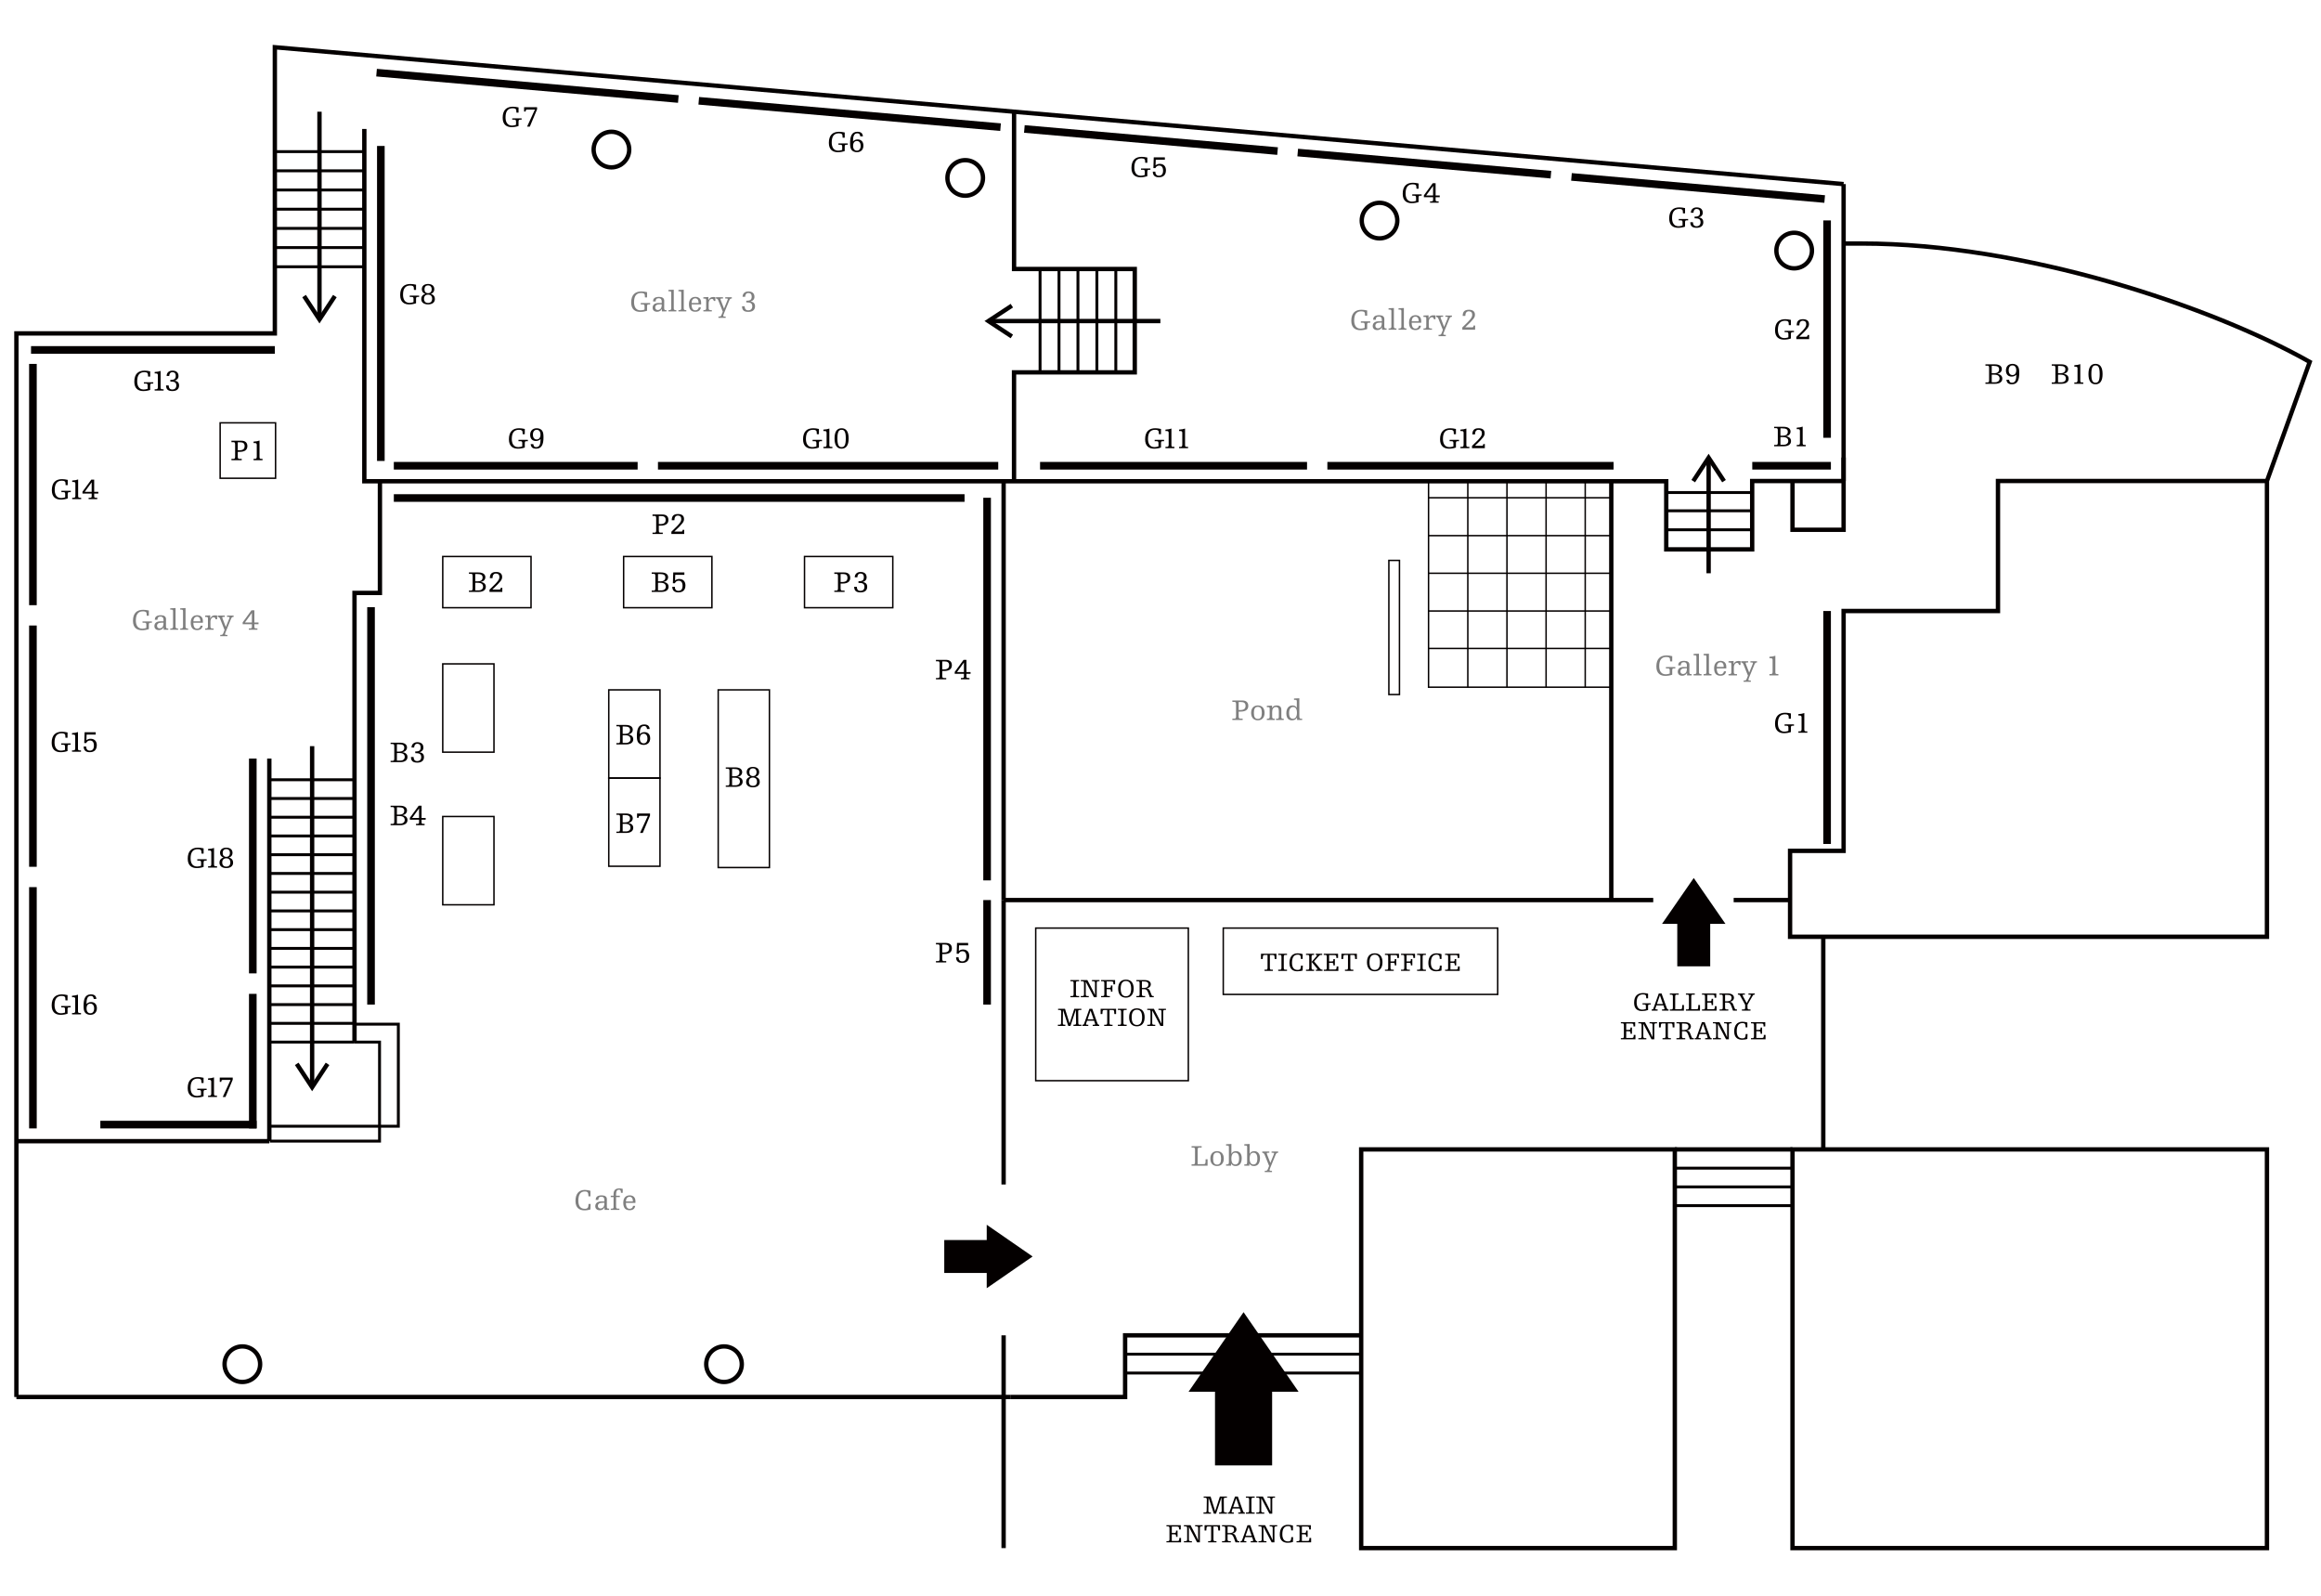 <?xml version="1.0" encoding="utf-8"?>
<!-- Generator: Adobe Illustrator 14.0.0, SVG Export Plug-In . SVG Version: 6.00 Build 43363)  -->
<!DOCTYPE svg PUBLIC "-//W3C//DTD SVG 1.1//EN" "http://www.w3.org/Graphics/SVG/1.1/DTD/svg11.dtd">
<svg version="1.1" id="レイヤー_1" xmlns="http://www.w3.org/2000/svg" xmlns:xlink="http://www.w3.org/1999/xlink" x="0px"
	 y="0px" width="1600px" height="1100px" viewBox="0 0 1600 1100" enable-background="new 0 0 1600 1100" xml:space="preserve">
<path id="arrow-12-icon_9_" fill="#040000" d="M857.26,904.508l-37.928,54.867h18.239v50.768h39.377v-50.768h18.239L857.26,904.508z
	"/>
<path id="arrow-12-icon_8_" fill="#040000" d="M711.839,866.123l-31.636-21.868v10.515h-29.272v22.706h29.272v10.516
	L711.839,866.123z"/>
<path id="arrow-12-icon_7_" fill="#040000" d="M1167.598,605.218l-21.869,31.637h10.516v29.272h22.705v-29.272h10.517
	L1167.598,605.218z"/>
<g>
	<g>
		<path fill="#040000" d="M869.264,657.431h10.659v3.644h-1.197l-0.145-1.74c-0.072-0.87-0.345-1.033-1.469-1.033h-1.722v8.828
			c0,1.196,0.398,1.306,1.178,1.306h0.907v0.815h-5.765v-0.815h0.906c0.779,0,1.178-0.109,1.178-1.306v-8.828h-1.722
			c-1.124,0-1.396,0.163-1.469,1.033l-0.145,1.74h-1.196V657.431z"/>
		<path fill="#040000" d="M883.385,659.552c0-1.196-0.398-1.305-1.178-1.305h-1.052v-0.816h6.055v0.816h-1.052
			c-0.779,0-1.178,0.108-1.178,1.305v7.577c0,1.196,0.398,1.306,1.178,1.306h1.052v0.815h-6.055v-0.815h1.052
			c0.779,0,1.178-0.109,1.178-1.306V659.552z"/>
		<path fill="#040000" d="M898.105,665.643l-0.145,3.372c-0.979,0.271-2.121,0.525-3.607,0.525c-2.883,0-5.438-1.359-5.438-5.655
			c0-4.352,2.03-6.744,5.638-6.744c1.196,0,2.538,0.254,3.426,0.544v3.336h-1.196c-0.091-2.121-0.218-2.937-2.229-2.937
			c-2.502,0-3.897,1.74-3.897,5.583c0,3.1,1.178,4.931,3.861,4.931c1.957,0,2.229-0.816,2.32-2.955H898.105z"/>
		<path fill="#040000" d="M902.546,659.552c0-1.196-0.398-1.305-1.178-1.305h-1.052v-0.816h5.583v0.816h-0.58
			c-0.779,0-1.178,0.108-1.178,1.305v7.577c0,1.196,0.398,1.306,1.178,1.306h0.58v0.815h-5.583v-0.815h1.052
			c0.779,0,1.178-0.109,1.178-1.306V659.552z M907.024,657.431h4.423v0.816h-0.725c-0.599,0-1.088,0.217-1.686,0.888l-3.19,3.571
			l4.114,4.912c0.526,0.616,0.961,0.816,1.759,0.816v0.815h-4.641v-0.815h0.525c0.453,0,0.599-0.055,0.599-0.272
			c0-0.108-0.146-0.398-0.345-0.652l-3.68-4.459l3.426-3.971c0.163-0.199,0.272-0.38,0.272-0.525c0-0.235-0.146-0.308-0.853-0.308
			V657.431z"/>
		<path fill="#040000" d="M921.218,659.643c0-1.196-0.453-1.27-1.759-1.27h-3.227v4.388h1.776c0.906,0,1.196-0.146,1.196-1.632
			h0.997v4.332h-0.997c0-1.559-0.126-1.758-1.432-1.758h-1.541v4.604h3.897c1.124,0,1.287-0.309,1.287-2.103h1.196v3.045h-10.061
			v-0.815h0.906c0.779,0,1.179-0.109,1.179-1.306v-7.577c0-1.196-0.399-1.305-1.179-1.305h-0.906v-0.816h9.861v2.937h-1.196V659.643
			z"/>
		<path fill="#040000" d="M924.717,657.431h10.659v3.644h-1.197l-0.145-1.74c-0.072-0.87-0.345-1.033-1.469-1.033h-1.722v8.828
			c0,1.196,0.398,1.306,1.178,1.306h0.907v0.815h-5.765v-0.815h0.906c0.779,0,1.178-0.109,1.178-1.306v-8.828h-1.722
			c-1.124,0-1.396,0.163-1.469,1.033l-0.145,1.74h-1.196V657.431z"/>
		<path fill="#040000" d="M947.685,657.141c3.317,0,5.348,1.994,5.348,6.2c0,4.061-2.066,6.199-5.348,6.199
			s-5.348-2.139-5.348-6.199C942.337,659.135,944.368,657.141,947.685,657.141z M947.685,668.598c2.229,0,3.607-1.486,3.607-5.257
			s-1.378-5.257-3.607-5.257s-3.607,1.486-3.607,5.257S945.456,668.598,947.685,668.598z"/>
		<path fill="#040000" d="M963.202,659.643c0-1.196-0.453-1.27-1.758-1.27h-2.883v4.388h1.776c0.906,0,1.196-0.146,1.196-1.632
			h0.997v4.332h-0.997c0-1.559-0.126-1.758-1.432-1.758h-1.541v3.426c0,1.196,0.399,1.306,1.179,1.306h1.051v0.815h-6.054v-0.815
			h1.051c0.779,0,1.179-0.109,1.179-1.306v-7.577c0-1.196-0.399-1.305-1.179-1.305h-1.051v-0.816h9.661v2.937h-1.196V659.643z"/>
		<path fill="#040000" d="M974.278,659.643c0-1.196-0.453-1.27-1.758-1.27h-2.883v4.388h1.776c0.906,0,1.196-0.146,1.196-1.632
			h0.997v4.332h-0.997c0-1.559-0.126-1.758-1.432-1.758h-1.541v3.426c0,1.196,0.399,1.306,1.179,1.306h1.051v0.815h-6.054v-0.815
			h1.051c0.779,0,1.179-0.109,1.179-1.306v-7.577c0-1.196-0.399-1.305-1.179-1.305h-1.051v-0.816h9.661v2.937h-1.196V659.643z"/>
		<path fill="#040000" d="M979.119,659.552c0-1.196-0.399-1.305-1.179-1.305h-1.051v-0.816h6.054v0.816h-1.051
			c-0.779,0-1.179,0.108-1.179,1.305v7.577c0,1.196,0.399,1.306,1.179,1.306h1.051v0.815h-6.054v-0.815h1.051
			c0.779,0,1.179-0.109,1.179-1.306V659.552z"/>
		<path fill="#040000" d="M993.838,665.643l-0.146,3.372c-0.979,0.271-2.121,0.525-3.607,0.525c-2.882,0-5.438-1.359-5.438-5.655
			c0-4.352,2.03-6.744,5.638-6.744c1.196,0,2.538,0.254,3.427,0.544v3.336h-1.196c-0.091-2.121-0.218-2.937-2.23-2.937
			c-2.501,0-3.897,1.74-3.897,5.583c0,3.1,1.179,4.931,3.861,4.931c1.958,0,2.229-0.816,2.32-2.955H993.838z"/>
		<path fill="#040000" d="M1004.86,659.643c0-1.196-0.453-1.27-1.759-1.27h-3.227v4.388h1.776c0.906,0,1.196-0.146,1.196-1.632
			h0.997v4.332h-0.997c0-1.559-0.126-1.758-1.432-1.758h-1.541v4.604h3.897c1.124,0,1.287-0.309,1.287-2.103h1.196v3.045h-10.061
			v-0.815h0.906c0.779,0,1.179-0.109,1.179-1.306v-7.577c0-1.196-0.399-1.305-1.179-1.305h-0.906v-0.816h9.861v2.937h-1.196V659.643
			z"/>
	</g>
</g>
<g>
	<path fill="#7F7F7F" d="M852.077,485.329c0-1.359-0.453-1.483-1.339-1.483h-1.194v-0.988h6.921c2.225,0,4.059,1.03,4.059,3.708
		c0,2.472-1.607,3.955-5.336,3.955h-1.298v3.357c0,1.359,0.453,1.483,1.34,1.483h1.4v0.927h-7.086v-0.927h1.194
		c0.886,0,1.339-0.124,1.339-1.483V485.329z M853.889,489.449h1.071c2.781,0,3.667-1.133,3.667-2.863
		c0-1.957-1.071-2.657-3.214-2.657h-1.524V489.449z"/>
	<path fill="#7F7F7F" d="M867.115,486.276c2.472,0,4.635,1.483,4.635,5.13c0,3.646-2.163,5.129-4.635,5.129
		s-4.635-1.483-4.635-5.129C862.48,487.76,864.643,486.276,867.115,486.276z M867.115,487.266c-1.896,0-2.74,1.236-2.74,4.141
		s0.845,4.141,2.74,4.141c1.895,0,2.739-1.236,2.739-4.141S869.009,487.266,867.115,487.266z"/>
	<path fill="#7F7F7F" d="M879.639,495.423h0.906c0.618,0,1.03-0.227,1.03-1.236v-4.058c0-1.978-0.639-2.781-1.957-2.781
		c-1.874,0-2.637,1.545-2.637,3.338v3.543c0,0.721,0.33,1.194,1.359,1.194h0.412v0.865h-5.438v-0.865h0.577
		c1.03,0,1.359-0.474,1.359-1.194v-5.769c0-0.535-0.144-1.009-0.927-1.009h-1.01v-0.927c0.804,0,2.575-0.062,3.585-0.165v1.524
		h0.062c0.721-1.236,1.957-1.607,3.151-1.607c2.04,0,3.193,0.948,3.193,3.069v4.903c0,0.927,0.309,1.174,0.947,1.174h0.7v0.865
		h-5.314V495.423z"/>
	<path fill="#7F7F7F" d="M894.141,494.599H894.1c-0.659,1.36-2.08,1.937-3.439,1.937c-1.916,0-3.914-1.03-3.914-4.82
		c0-3.604,1.812-5.438,4.243-5.438c1.318,0,2.308,0.516,2.945,1.566h0.042v-4.409c0-0.535-0.145-1.009-0.928-1.009h-1.009v-0.927
		c0.804,0,2.575-0.062,3.667-0.165v12.4c0,1.545,0.391,1.689,1.215,1.689h0.721v0.865h-3.502V494.599z M891.361,487.348
		c-1.73,0-2.72,1.628-2.72,4.038c0,2.884,0.907,4.078,2.72,4.078c1.71,0,2.698-1.606,2.698-4.017
		C894.059,488.563,893.153,487.348,891.361,487.348z"/>
</g>
<g>
	<path fill="#7F7F7F" d="M1151.033,462.019c0-1.051-0.371-1.277-1.318-1.277h-1.298v-0.927h6.468v0.927h-1.07
		c-0.722,0-1.051,0.268-1.051,1.318v3.049c-1.545,0.515-3.049,0.782-4.759,0.782c-3.275,0-6.18-1.545-6.18-6.447
		c0-5.438,2.781-7.643,7.065-7.643c1.174,0,2.472,0.186,3.873,0.495v3.625h-1.442l-0.123-1.668
		c-0.062-0.701-0.475-1.381-2.452-1.381c-3.09,0-4.943,1.771-4.943,6.283c0,2.863,1.03,5.665,4.47,5.665
		c0.824,0,1.73-0.186,2.761-0.495V462.019z"/>
	<path fill="#7F7F7F" d="M1163.001,463.872h-0.042c-0.535,0.948-1.359,1.937-3.357,1.937c-1.751,0-3.008-1.051-3.008-2.739
		c0-1.896,1.236-3.316,4.141-3.316h2.143v-1.092c0-1.463-0.741-2.184-1.978-2.184c-1.833,0-2.163,0.865-2.204,2.204h-1.812
		c0.041-1.339,0.474-3.132,4.12-3.132c2.225,0,3.604,0.865,3.604,2.658c0,1.503-0.041,3.027-0.041,4.696
		c0,1.71,0.165,1.792,1.586,1.792v0.865h-3.151V463.872z M1160.22,464.614c1.092,0,1.998-0.763,2.286-1.483
		c0.289-0.7,0.371-1.298,0.371-2.451h-1.318c-2.225,0-3.151,0.803-3.151,2.184C1158.408,463.996,1159.19,464.614,1160.22,464.614z"
		/>
	<path fill="#7F7F7F" d="M1167.513,450.771c0.803,0,2.574-0.062,3.666-0.165v12.896c0,0.721,0.33,1.194,1.359,1.194h0.412v0.865
		h-5.438v-0.865h0.576c1.03,0,1.359-0.474,1.359-1.194v-10.795c0-0.535-0.144-1.009-0.927-1.009h-1.009V450.771z"/>
	<path fill="#7F7F7F" d="M1174.393,450.771c0.804,0,2.575-0.062,3.667-0.165v12.896c0,0.721,0.329,1.194,1.359,1.194h0.412v0.865
		h-5.438v-0.865h0.577c1.029,0,1.359-0.474,1.359-1.194v-10.795c0-0.535-0.145-1.009-0.927-1.009h-1.01V450.771z"/>
	<path fill="#7F7F7F" d="M1189.864,462.78c-0.31,2.102-1.71,3.028-3.832,3.028c-2.843,0-4.388-1.565-4.388-5.129
		c0-3.357,1.689-5.13,4.449-5.13c2.143,0,3.935,1.175,3.935,4.018v1.174h-6.571c0.021,2.843,0.969,4.079,2.596,4.079
		c1.175,0,2.122-0.639,2.369-2.04H1189.864z M1188.298,459.753c-0.021-2.04-0.804-3.214-2.267-3.214
		c-1.606,0-2.492,1.236-2.575,3.214H1188.298z"/>
	<path fill="#7F7F7F" d="M1191.574,455.798c0.803,0,2.574-0.062,3.501-0.165v2.08h0.042c0.741-1.504,1.668-2.08,3.275-2.08
		c0.556,0,1.092,0.041,1.462,0.082v2.637h-1.071c-0.185-0.927-0.617-1.441-1.359-1.441c-0.762,0-2.184,0.741-2.184,3.192v3.399
		c0,0.721,0.33,1.194,1.359,1.194h0.824v0.865h-5.85v-0.865h0.576c1.03,0,1.359-0.474,1.359-1.194v-5.769
		c0-0.535-0.144-1.009-0.927-1.009h-1.009V455.798z"/>
	<path fill="#7F7F7F" d="M1206.672,455.798h4.532v0.864c-1.112,0-1.401,0.475-1.896,1.689l-3.522,8.61
		c-0.453,1.112-0.515,1.442-0.515,1.628c0,0.35,0.288,0.535,0.927,0.535h0.762v0.865h-4.984v-0.865c1.441,0,1.73-0.144,2.204-1.38
		l0.782-2.019l-3.049-7.663c-0.268-0.68-0.638-1.298-1.668-1.401v-0.864h4.861v0.864h-0.927c-0.557,0-0.804,0.124-0.804,0.454
		c0,0.227,0.145,0.597,0.371,1.174l2.08,5.355l2.287-5.582c0.186-0.433,0.309-0.763,0.309-0.947c0-0.392-0.329-0.454-0.988-0.454
		h-0.763V455.798z"/>
	<path fill="#7F7F7F" d="M1219.753,452.749c1.771-0.083,2.945-0.33,4.1-0.742v11.371c0,1.01,0.288,1.257,1.276,1.257h0.804v0.927
		h-6.18v-0.927h0.865c0.988,0,1.339-0.31,1.339-1.545v-8.055c0-0.886-0.309-1.298-1.216-1.298h-0.988V452.749z"/>
</g>
<g>
	<path fill="#7F7F7F" d="M940.737,223.735c0-1.051-0.371-1.277-1.318-1.277h-1.298v-0.927h6.468v0.927h-1.07
		c-0.722,0-1.051,0.268-1.051,1.318v3.049c-1.545,0.515-3.049,0.782-4.759,0.782c-3.275,0-6.18-1.545-6.18-6.447
		c0-5.438,2.781-7.643,7.065-7.643c1.174,0,2.472,0.186,3.873,0.495v3.625h-1.442l-0.123-1.668
		c-0.062-0.701-0.475-1.381-2.452-1.381c-3.09,0-4.943,1.771-4.943,6.283c0,2.863,1.03,5.665,4.47,5.665
		c0.824,0,1.73-0.186,2.761-0.495V223.735z"/>
	<path fill="#7F7F7F" d="M952.706,225.589h-0.042c-0.535,0.948-1.359,1.937-3.357,1.937c-1.751,0-3.008-1.051-3.008-2.739
		c0-1.896,1.236-3.316,4.141-3.316h2.143v-1.092c0-1.463-0.741-2.184-1.978-2.184c-1.833,0-2.163,0.865-2.204,2.204h-1.812
		c0.041-1.339,0.474-3.132,4.12-3.132c2.225,0,3.604,0.865,3.604,2.658c0,1.503-0.041,3.027-0.041,4.696
		c0,1.71,0.165,1.792,1.586,1.792v0.865h-3.151V225.589z M949.924,226.331c1.092,0,1.998-0.763,2.286-1.483
		c0.289-0.7,0.371-1.298,0.371-2.451h-1.318c-2.225,0-3.151,0.803-3.151,2.184C948.112,225.713,948.894,226.331,949.924,226.331z"/>
	<path fill="#7F7F7F" d="M957.217,212.488c0.803,0,2.574-0.062,3.666-0.165v12.896c0,0.721,0.33,1.194,1.359,1.194h0.412v0.865
		h-5.438v-0.865h0.576c1.03,0,1.359-0.474,1.359-1.194v-10.795c0-0.535-0.144-1.009-0.927-1.009h-1.009V212.488z"/>
	<path fill="#7F7F7F" d="M964.097,212.488c0.804,0,2.575-0.062,3.667-0.165v12.896c0,0.721,0.329,1.194,1.359,1.194h0.412v0.865
		h-5.438v-0.865h0.577c1.029,0,1.359-0.474,1.359-1.194v-10.795c0-0.535-0.145-1.009-0.927-1.009h-1.01V212.488z"/>
	<path fill="#7F7F7F" d="M979.568,224.497c-0.31,2.102-1.71,3.028-3.832,3.028c-2.843,0-4.388-1.565-4.388-5.129
		c0-3.357,1.689-5.13,4.449-5.13c2.143,0,3.935,1.175,3.935,4.018v1.174h-6.571c0.021,2.843,0.969,4.079,2.596,4.079
		c1.175,0,2.122-0.639,2.369-2.04H979.568z M978.002,221.47c-0.021-2.04-0.804-3.214-2.267-3.214c-1.606,0-2.492,1.236-2.575,3.214
		H978.002z"/>
	<path fill="#7F7F7F" d="M981.278,217.515c0.803,0,2.574-0.062,3.501-0.165v2.08h0.042c0.741-1.504,1.668-2.08,3.275-2.08
		c0.556,0,1.092,0.041,1.462,0.082v2.637h-1.071c-0.185-0.927-0.617-1.441-1.359-1.441c-0.762,0-2.184,0.741-2.184,3.192v3.399
		c0,0.721,0.33,1.194,1.359,1.194h0.824v0.865h-5.85v-0.865h0.576c1.03,0,1.359-0.474,1.359-1.194v-5.769
		c0-0.535-0.144-1.009-0.927-1.009h-1.009V217.515z"/>
	<path fill="#7F7F7F" d="M996.376,217.515h4.532v0.864c-1.112,0-1.401,0.475-1.896,1.689l-3.522,8.61
		c-0.453,1.112-0.515,1.442-0.515,1.628c0,0.35,0.288,0.535,0.927,0.535h0.762v0.865h-4.984v-0.865c1.441,0,1.73-0.144,2.204-1.38
		l0.782-2.019l-3.049-7.663c-0.268-0.68-0.638-1.298-1.668-1.401v-0.864h4.861v0.864h-0.927c-0.557,0-0.804,0.124-0.804,0.454
		c0,0.227,0.145,0.597,0.371,1.174l2.08,5.355l2.287-5.582c0.186-0.433,0.309-0.763,0.309-0.947c0-0.392-0.329-0.454-0.988-0.454
		h-0.763V217.515z"/>
	<path fill="#7F7F7F" d="M1008.057,225.713c6.406-6.057,6.818-7.086,6.818-8.837c0-1.524-0.928-2.287-2.328-2.287
		c-1.504,0-2.39,0.969-2.431,3.193h-1.812c0.041-2.308,0.721-4.265,4.325-4.265c2.863,0,4.141,1.381,4.141,3.399
		c0,1.854-0.639,2.986-6.715,8.714h4.717c0.824,0,0.989-0.31,1.051-1.236h1.071v2.884h-8.837V225.713z"/>
</g>
<g>
	<path fill="#7F7F7F" d="M444.321,211.114c0-1.051-0.371-1.277-1.318-1.277h-1.298v-0.927h6.468v0.927h-1.071
		c-0.721,0-1.05,0.268-1.05,1.318v3.049c-1.545,0.515-3.049,0.782-4.758,0.782c-3.275,0-6.18-1.545-6.18-6.447
		c0-5.438,2.781-7.643,7.066-7.643c1.174,0,2.472,0.186,3.873,0.495v3.625h-1.442l-0.124-1.668
		c-0.062-0.701-0.474-1.381-2.452-1.381c-3.09,0-4.944,1.771-4.944,6.283c0,2.863,1.03,5.665,4.47,5.665
		c0.824,0,1.73-0.186,2.76-0.495V211.114z"/>
	<path fill="#7F7F7F" d="M456.29,212.968h-0.042c-0.535,0.948-1.359,1.937-3.357,1.937c-1.751,0-3.008-1.051-3.008-2.739
		c0-1.896,1.236-3.316,4.141-3.316h2.143v-1.092c0-1.463-0.742-2.184-1.978-2.184c-1.833,0-2.163,0.865-2.204,2.204h-1.813
		c0.041-1.339,0.474-3.132,4.12-3.132c2.225,0,3.604,0.865,3.604,2.658c0,1.503-0.041,3.027-0.041,4.696
		c0,1.71,0.165,1.792,1.586,1.792v0.865h-3.151V212.968z M453.508,213.71c1.092,0,1.999-0.763,2.287-1.483
		c0.289-0.7,0.371-1.298,0.371-2.451h-1.318c-2.225,0-3.152,0.803-3.152,2.184C451.696,213.092,452.479,213.71,453.508,213.71z"/>
	<path fill="#7F7F7F" d="M460.801,199.867c0.803,0,2.575-0.062,3.667-0.165v12.896c0,0.721,0.33,1.194,1.359,1.194h0.412v0.865
		h-5.438v-0.865h0.577c1.03,0,1.359-0.474,1.359-1.194v-10.795c0-0.535-0.144-1.009-0.927-1.009h-1.009V199.867z"/>
	<path fill="#7F7F7F" d="M467.682,199.867c0.803,0,2.575-0.062,3.667-0.165v12.896c0,0.721,0.33,1.194,1.359,1.194h0.412v0.865
		h-5.438v-0.865h0.577c1.03,0,1.359-0.474,1.359-1.194v-10.795c0-0.535-0.144-1.009-0.927-1.009h-1.009V199.867z"/>
	<path fill="#7F7F7F" d="M483.152,211.876c-0.309,2.102-1.71,3.028-3.832,3.028c-2.843,0-4.388-1.565-4.388-5.129
		c0-3.357,1.689-5.13,4.449-5.13c2.143,0,3.935,1.175,3.935,4.018v1.174h-6.571c0.021,2.843,0.968,4.079,2.596,4.079
		c1.174,0,2.122-0.639,2.369-2.04H483.152z M481.586,208.849c-0.021-2.04-0.803-3.214-2.266-3.214c-1.607,0-2.493,1.236-2.575,3.214
		H481.586z"/>
	<path fill="#7F7F7F" d="M484.862,204.894c0.803,0,2.575-0.062,3.501-0.165v2.08h0.042c0.742-1.504,1.668-2.08,3.275-2.08
		c0.556,0,1.092,0.041,1.462,0.082v2.637h-1.071c-0.186-0.927-0.618-1.441-1.359-1.441c-0.762,0-2.184,0.741-2.184,3.192v3.399
		c0,0.721,0.33,1.194,1.359,1.194h0.824v0.865h-5.85v-0.865h0.577c1.03,0,1.359-0.474,1.359-1.194v-5.769
		c0-0.535-0.144-1.009-0.927-1.009h-1.009V204.894z"/>
	<path fill="#7F7F7F" d="M499.961,204.894h4.532v0.864c-1.112,0-1.401,0.475-1.895,1.689l-3.522,8.61
		c-0.453,1.112-0.515,1.442-0.515,1.628c0,0.35,0.289,0.535,0.927,0.535h0.762v0.865h-4.985v-0.865c1.442,0,1.73-0.144,2.204-1.38
		l0.783-2.019l-3.049-7.663c-0.268-0.68-0.638-1.298-1.668-1.401v-0.864h4.862v0.864h-0.927c-0.556,0-0.803,0.124-0.803,0.454
		c0,0.227,0.144,0.597,0.371,1.174l2.081,5.355l2.287-5.582c0.186-0.433,0.309-0.763,0.309-0.947c0-0.392-0.33-0.454-0.989-0.454
		h-0.762V204.894z"/>
	<path fill="#7F7F7F" d="M514.463,207.262h0.495c2.431,0,3.234-0.865,3.234-2.863c0-1.606-0.927-2.431-2.286-2.431
		c-1.627,0-2.184,1.298-2.205,2.616h-1.812c0.041-2.143,1.462-3.688,4.017-3.688c2.369,0,4.182,1.092,4.182,3.749
		c0,1.628-1.071,2.699-2.616,3.173v0.041c2.039,0.288,3.007,1.38,3.007,3.316c0,2.41-1.689,3.811-4.594,3.811
		c-3.234,0-4.326-1.318-4.388-3.872h1.813c0.062,1.647,0.721,2.802,2.451,2.802c1.916,0,2.822-1.154,2.822-2.761
		c0-2.163-1.359-2.698-3.543-2.698h-0.577V207.262z"/>
</g>
<g>
	<path fill="#7F7F7F" d="M100.872,430.559c0-1.051-0.371-1.277-1.318-1.277h-1.298v-0.927h6.468v0.927h-1.071
		c-0.721,0-1.051,0.268-1.051,1.318v3.049c-1.545,0.515-3.049,0.783-4.758,0.783c-3.275,0-6.18-1.546-6.18-6.448
		c0-5.438,2.781-7.643,7.066-7.643c1.174,0,2.472,0.186,3.873,0.495v3.625h-1.442l-0.124-1.668
		c-0.062-0.701-0.474-1.381-2.452-1.381c-3.09,0-4.944,1.771-4.944,6.283c0,2.863,1.03,5.665,4.47,5.665
		c0.824,0,1.73-0.186,2.76-0.495V430.559z"/>
	<path fill="#7F7F7F" d="M112.841,432.412h-0.042c-0.536,0.948-1.359,1.937-3.357,1.937c-1.751,0-3.008-1.051-3.008-2.739
		c0-1.896,1.236-3.316,4.141-3.316h2.143v-1.092c0-1.463-0.742-2.184-1.978-2.184c-1.833,0-2.163,0.865-2.204,2.204h-1.813
		c0.041-1.339,0.474-3.132,4.12-3.132c2.225,0,3.604,0.865,3.604,2.658c0,1.503-0.041,3.027-0.041,4.696
		c0,1.71,0.165,1.792,1.586,1.792v0.865h-3.151V432.412z M110.06,433.154c1.092,0,1.999-0.763,2.287-1.483
		c0.289-0.7,0.371-1.298,0.371-2.451h-1.318c-2.225,0-3.152,0.803-3.152,2.184C108.247,432.536,109.03,433.154,110.06,433.154z"/>
	<path fill="#7F7F7F" d="M117.353,419.312c0.803,0,2.575-0.062,3.667-0.165v12.896c0,0.721,0.33,1.194,1.359,1.194h0.412v0.865
		h-5.438v-0.865h0.577c1.03,0,1.359-0.474,1.359-1.194v-10.794c0-0.536-0.144-1.01-0.927-1.01h-1.009V419.312z"/>
	<path fill="#7F7F7F" d="M124.233,419.312c0.803,0,2.575-0.062,3.667-0.165v12.896c0,0.721,0.33,1.194,1.359,1.194h0.412v0.865
		h-5.438v-0.865h0.577c1.03,0,1.359-0.474,1.359-1.194v-10.794c0-0.536-0.144-1.01-0.927-1.01h-1.009V419.312z"/>
	<path fill="#7F7F7F" d="M139.703,431.32c-0.309,2.102-1.71,3.028-3.832,3.028c-2.843,0-4.388-1.565-4.388-5.129
		c0-3.358,1.689-5.13,4.449-5.13c2.143,0,3.935,1.175,3.935,4.018v1.174h-6.571c0.021,2.843,0.968,4.079,2.596,4.079
		c1.174,0,2.122-0.639,2.369-2.04H139.703z M138.138,428.293c-0.021-2.04-0.804-3.214-2.266-3.214c-1.607,0-2.493,1.236-2.575,3.214
		H138.138z"/>
	<path fill="#7F7F7F" d="M141.413,424.338c0.803,0,2.575-0.062,3.501-0.165v2.08h0.042c0.742-1.504,1.668-2.08,3.275-2.08
		c0.556,0,1.092,0.041,1.462,0.082v2.637h-1.071c-0.185-0.927-0.618-1.441-1.359-1.441c-0.762,0-2.184,0.741-2.184,3.192v3.399
		c0,0.721,0.33,1.194,1.359,1.194h0.824v0.865h-5.85v-0.865h0.577c1.03,0,1.359-0.474,1.359-1.194v-5.769
		c0-0.535-0.144-1.009-0.927-1.009h-1.009V424.338z"/>
	<path fill="#7F7F7F" d="M156.512,424.338h4.532v0.865c-1.112,0-1.401,0.474-1.895,1.688l-3.522,8.61
		c-0.453,1.112-0.515,1.442-0.515,1.628c0,0.35,0.289,0.535,0.927,0.535h0.762v0.865h-4.985v-0.865c1.442,0,1.73-0.144,2.204-1.38
		l0.783-2.019l-3.049-7.663c-0.268-0.68-0.638-1.298-1.668-1.4v-0.865h4.861v0.865h-0.927c-0.556,0-0.803,0.123-0.803,0.453
		c0,0.227,0.144,0.597,0.371,1.174l2.081,5.355l2.287-5.582c0.186-0.433,0.309-0.763,0.309-0.947c0-0.392-0.33-0.453-0.989-0.453
		h-0.762V424.338z"/>
	<path fill="#7F7F7F" d="M167.286,429.014l6.098-8.343h1.978v8.425h2.843v1.195h-2.843v1.978c0,0.7,0.412,0.906,1.277,0.906h0.824
		v0.927h-5.933v-0.927h0.824c0.865,0,1.277-0.206,1.277-0.906v-1.978h-6.345V429.014z M173.63,422.566h-0.041l-4.738,6.529h4.779
		V422.566z"/>
</g>
<g>
	<path fill="#7F7F7F" d="M821.427,790.099h6.941v0.927h-1.421c-0.886,0-1.339,0.124-1.339,1.483v9.949h4.078
		c1.153,0,1.401-0.206,1.401-2.678v-0.659h1.359v4.408h-11.021v-0.927h1.029c0.886,0,1.339-0.124,1.339-1.483v-8.61
		c0-1.359-0.453-1.483-1.339-1.483h-1.029V790.099z"/>
	<path fill="#7F7F7F" d="M838.999,793.518c2.472,0,4.635,1.483,4.635,5.13c0,3.646-2.163,5.129-4.635,5.129
		s-4.635-1.483-4.635-5.129C834.364,795.001,836.527,793.518,838.999,793.518z M838.999,794.507c-1.896,0-2.74,1.236-2.74,4.141
		s0.845,4.141,2.74,4.141c1.895,0,2.739-1.236,2.739-4.141S840.893,794.507,838.999,794.507z"/>
	<path fill="#7F7F7F" d="M845.199,788.739c0.804,0,2.575-0.062,3.667-0.165v6.777h0.041c0.577-1.236,1.669-1.834,3.152-1.834
		c2.327,0,3.935,1.689,3.935,4.8c0,4.471-2.308,5.459-4.203,5.459c-1.482,0-2.389-0.577-3.09-1.668h-0.041v1.421h-3.461v-0.865
		h0.722c0.823,0,1.215-0.145,1.215-1.689v-10.299c0-0.536-0.144-1.01-0.927-1.01h-1.01V788.739z M851.523,794.589
		c-1.73,0-2.657,1.381-2.657,4.059c0,2.698,0.927,4.058,2.657,4.058c1.751,0,2.657-1.359,2.657-4.058
		C854.18,795.97,853.274,794.589,851.523,794.589z"/>
	<path fill="#7F7F7F" d="M857.786,788.739c0.804,0,2.575-0.062,3.667-0.165v6.777h0.041c0.576-1.236,1.668-1.834,3.151-1.834
		c2.328,0,3.935,1.689,3.935,4.8c0,4.471-2.307,5.459-4.202,5.459c-1.483,0-2.39-0.577-3.09-1.668h-0.041v1.421h-3.461v-0.865h0.721
		c0.824,0,1.216-0.145,1.216-1.689v-10.299c0-0.536-0.145-1.01-0.927-1.01h-1.01V788.739z M864.11,794.589
		c-1.73,0-2.657,1.381-2.657,4.059c0,2.698,0.927,4.058,2.657,4.058c1.751,0,2.657-1.359,2.657-4.058
		C866.767,795.97,865.861,794.589,864.11,794.589z"/>
	<path fill="#7F7F7F" d="M876.573,793.766h4.531v0.865c-1.112,0-1.4,0.474-1.895,1.688l-3.522,8.61
		c-0.453,1.112-0.516,1.442-0.516,1.628c0,0.35,0.289,0.535,0.927,0.535h0.763v0.865h-4.985v-0.865c1.442,0,1.73-0.144,2.204-1.38
		l0.783-2.019l-3.049-7.663c-0.268-0.68-0.639-1.298-1.669-1.4v-0.865h4.862v0.865h-0.928c-0.556,0-0.803,0.123-0.803,0.453
		c0,0.227,0.144,0.597,0.37,1.174l2.081,5.355l2.286-5.582c0.186-0.433,0.31-0.763,0.31-0.947c0-0.392-0.33-0.453-0.989-0.453
		h-0.762V793.766z"/>
</g>
<g>
	<path fill="#7F7F7F" d="M407.163,829.896l-0.165,3.832c-1.112,0.309-2.41,0.598-4.099,0.598c-3.275,0-6.18-1.546-6.18-6.428
		c0-4.943,2.307-7.663,6.407-7.663c1.359,0,2.884,0.289,3.893,0.618v3.79h-1.359c-0.103-2.41-0.248-3.337-2.534-3.337
		c-2.843,0-4.429,1.978-4.429,6.345c0,3.522,1.339,5.604,4.388,5.604c2.225,0,2.534-0.928,2.637-3.358H407.163z"/>
	<path fill="#7F7F7F" d="M416.763,832.307h-0.042c-0.535,0.948-1.359,1.937-3.357,1.937c-1.751,0-3.008-1.051-3.008-2.739
		c0-1.896,1.236-3.316,4.141-3.316h2.143v-1.092c0-1.463-0.742-2.184-1.978-2.184c-1.833,0-2.163,0.865-2.204,2.204h-1.813
		c0.041-1.339,0.474-3.132,4.12-3.132c2.225,0,3.604,0.865,3.604,2.658c0,1.503-0.041,3.027-0.041,4.696
		c0,1.71,0.165,1.792,1.586,1.792v0.865h-3.151V832.307z M413.982,833.049c1.092,0,1.999-0.763,2.287-1.483
		c0.289-0.7,0.371-1.298,0.371-2.451h-1.318c-2.225,0-3.152,0.803-3.152,2.184C412.169,832.431,412.952,833.049,413.982,833.049z"/>
	<path fill="#7F7F7F" d="M421.027,824.232h1.937v-1.01c0-3.028,1.545-4.017,3.996-4.017c0.68,0,1.607,0.144,2.307,0.309v2.719
		h-1.195c-0.041-1.4-0.309-2.162-1.318-2.162c-1.174,0-2.06,0.782-2.06,3.007v1.154h2.595v0.927h-2.595v6.427
		c0,1.298,0.309,1.545,1.298,1.545h1.009v0.865h-5.974v-0.865h0.783c0.762,0,1.154-0.247,1.154-0.927v-7.045h-1.937V824.232z"/>
	<path fill="#7F7F7F" d="M437.878,831.215c-0.309,2.102-1.71,3.028-3.832,3.028c-2.843,0-4.388-1.565-4.388-5.129
		c0-3.358,1.689-5.13,4.449-5.13c2.143,0,3.935,1.175,3.935,4.018v1.174h-6.571c0.021,2.843,0.968,4.079,2.596,4.079
		c1.174,0,2.122-0.639,2.369-2.04H437.878z M436.312,828.188c-0.021-2.04-0.804-3.214-2.266-3.214c-1.607,0-2.493,1.236-2.575,3.214
		H436.312z"/>
</g>
<g>
	<g>
		<path fill="#040000" d="M740.107,677.71c0-1.196-0.399-1.305-1.178-1.305h-1.052v-0.816h6.055v0.816h-1.051
			c-0.779,0-1.178,0.108-1.178,1.305v7.577c0,1.196,0.399,1.306,1.178,1.306h1.051v0.815h-6.055v-0.815h1.052
			c0.779,0,1.178-0.109,1.178-1.306V677.71z"/>
		<path fill="#040000" d="M752.76,675.589h5.185v0.816h-0.961c-0.67,0-0.942,0.326-0.942,1.214v9.789h-1.921l-5.62-10.623h-0.036
			v8.502c0,1.196,0.398,1.306,1.178,1.306h0.906v0.815h-5.511v-0.815h1.051c0.78,0,1.179-0.109,1.179-1.306v-7.577
			c0-1.196-0.399-1.305-1.179-1.305h-1.051v-0.816h4.55c1.541,2.937,3.789,6.997,5.221,10.297h0.036v-8.267
			c0-0.924-0.218-1.214-1.215-1.214h-0.87V675.589z"/>
		<path fill="#040000" d="M767.516,677.801c0-1.196-0.453-1.27-1.758-1.27h-2.882v4.388h1.776c0.906,0,1.196-0.146,1.196-1.632
			h0.997v4.332h-0.997c0-1.559-0.126-1.758-1.432-1.758h-1.541v3.426c0,1.196,0.399,1.306,1.178,1.306h1.051v0.815h-6.054v-0.815
			h1.051c0.779,0,1.178-0.109,1.178-1.306v-7.577c0-1.196-0.399-1.305-1.178-1.305h-1.051v-0.816h9.662v2.937h-1.196V677.801z"/>
		<path fill="#040000" d="M776.163,675.299c3.317,0,5.348,1.994,5.348,6.2c0,4.061-2.066,6.199-5.348,6.199
			s-5.348-2.139-5.348-6.199C770.815,677.293,772.846,675.299,776.163,675.299z M776.163,686.756c2.229,0,3.607-1.486,3.607-5.257
			s-1.378-5.257-3.607-5.257s-3.607,1.486-3.607,5.257S773.934,686.756,776.163,686.756z"/>
		<path fill="#040000" d="M783.359,675.589h5.729c2.646,0,4.224,1.106,4.224,2.9c0,1.541-1.178,2.61-2.755,2.828v0.072
			c1.45,0.182,1.813,0.726,2.356,2.121l0.87,2.248c0.272,0.707,0.598,0.834,0.997,0.834h0.58v0.815h-2.719
			c-1.74-4.967-1.976-5.547-4.097-5.547h-1.359v3.426c0,1.196,0.399,1.306,1.178,1.306h1.051v0.815h-6.055v-0.815h1.052
			c0.779,0,1.178-0.109,1.178-1.306v-7.577c0-1.196-0.399-1.305-1.178-1.305h-1.052V675.589z M787.185,680.991h1.504
			c1.722,0,2.955-0.707,2.955-2.356c0-1.596-0.943-2.104-3.426-2.104h-1.033V680.991z"/>
		<path fill="#040000" d="M740.578,695.365h4.858v0.816h-1.106c-0.815,0-1.069,0.199-1.069,1.087c0,2.538,0.072,5.094,0.072,7.704
			c0,1.233,0.29,1.396,1.088,1.396h1.015v0.815h-5.42v-0.815h0.78c0.689,0,1.015-0.29,1.015-1.378c0-1.849-0.109-5.547-0.145-8.919
			h-0.037l-3.698,11.112h-1.523l-3.589-10.949h-0.036c-0.073,3.554-0.127,7.777-0.127,8.955c0,1.033,0.362,1.179,1.033,1.179h0.707
			v0.815h-5.13v-0.815h0.798c1.069,0,1.396-0.109,1.396-1.27c0-2.52,0.109-5.039,0.109-7.559c0-0.979-0.199-1.359-1.232-1.359
			h-0.925v-0.816h4.75l3.136,10.079h0.036L740.578,695.365z"/>
		<path fill="#040000" d="M753.25,706.369h0.87c0.543,0,0.833-0.109,0.833-0.436c0-0.127-0.072-0.417-0.181-0.707l-0.562-1.631
			h-4.804l-0.525,1.522c-0.146,0.417-0.218,0.688-0.218,0.815c0,0.272,0.091,0.436,0.779,0.436h0.78v0.815h-4.097v-0.815
			c0.78,0,0.997-0.091,1.215-0.726l3.68-10.278h1.922l3.426,9.626c0.417,1.16,0.689,1.378,1.178,1.378h0.236v0.815h-4.532V706.369z
			 M751.817,696.635h-0.036l-2.049,6.018h4.151L751.817,696.635z"/>
		<path fill="#040000" d="M758.724,695.365h10.659v3.644h-1.196l-0.145-1.74c-0.072-0.87-0.344-1.033-1.468-1.033h-1.722v8.828
			c0,1.196,0.399,1.306,1.178,1.306h0.907v0.815h-5.765v-0.815h0.906c0.78,0,1.178-0.109,1.178-1.306v-8.828h-1.722
			c-1.124,0-1.396,0.163-1.468,1.033l-0.145,1.74h-1.196V695.365z"/>
		<path fill="#040000" d="M772.846,697.486c0-1.196-0.399-1.305-1.178-1.305h-1.051v-0.816h6.054v0.816h-1.051
			c-0.779,0-1.178,0.108-1.178,1.305v7.577c0,1.196,0.399,1.306,1.178,1.306h1.051v0.815h-6.054v-0.815h1.051
			c0.779,0,1.178-0.109,1.178-1.306V697.486z"/>
		<path fill="#040000" d="M783.722,695.075c3.317,0,5.348,1.994,5.348,6.2c0,4.061-2.066,6.199-5.348,6.199
			c-3.281,0-5.348-2.139-5.348-6.199C778.375,697.069,780.405,695.075,783.722,695.075z M783.722,706.532
			c2.23,0,3.607-1.486,3.607-5.257s-1.377-5.258-3.607-5.258c-2.229,0-3.607,1.487-3.607,5.258S781.493,706.532,783.722,706.532z"/>
		<path fill="#040000" d="M798.587,695.365h5.185v0.816h-0.961c-0.671,0-0.942,0.326-0.942,1.214v9.789h-1.922l-5.62-10.623h-0.036
			v8.502c0,1.196,0.398,1.306,1.178,1.306h0.906v0.815h-5.511v-0.815h1.051c0.78,0,1.179-0.109,1.179-1.306v-7.577
			c0-1.196-0.399-1.305-1.179-1.305h-1.051v-0.816h4.55c1.541,2.937,3.789,6.997,5.221,10.297h0.036v-8.267
			c0-0.924-0.218-1.214-1.215-1.214h-0.87V695.365z"/>
	</g>
</g>
<g>
	<g>
		<path fill="#040000" d="M840.935,1031.579h4.858v0.816h-1.106c-0.815,0-1.069,0.199-1.069,1.087c0,2.538,0.072,5.094,0.072,7.704
			c0,1.233,0.29,1.396,1.088,1.396h1.016v0.815h-5.421v-0.815h0.78c0.688,0,1.015-0.29,1.015-1.378c0-1.849-0.108-5.547-0.145-8.919
			h-0.036l-3.698,11.112h-1.522l-3.59-10.949h-0.036c-0.072,3.553-0.127,7.777-0.127,8.955c0,1.033,0.362,1.179,1.033,1.179h0.707
			v0.815h-5.13v-0.815h0.798c1.069,0,1.396-0.109,1.396-1.27c0-2.52,0.108-5.039,0.108-7.559c0-0.979-0.199-1.359-1.232-1.359
			h-0.925v-0.816h4.75l3.136,10.079h0.036L840.935,1031.579z"/>
		<path fill="#040000" d="M853.607,1042.583h0.87c0.543,0,0.833-0.109,0.833-0.436c0-0.127-0.072-0.417-0.181-0.707l-0.562-1.631
			h-4.804l-0.525,1.522c-0.145,0.417-0.218,0.688-0.218,0.815c0,0.272,0.091,0.436,0.779,0.436h0.78v0.815h-4.097v-0.815
			c0.779,0,0.996-0.091,1.214-0.726l3.68-10.278h1.922l3.426,9.626c0.417,1.16,0.689,1.378,1.179,1.378h0.235v0.815h-4.531V1042.583
			z M852.174,1032.849h-0.036l-2.049,6.018h4.151L852.174,1032.849z"/>
		<path fill="#040000" d="M861.093,1033.7c0-1.196-0.398-1.305-1.178-1.305h-1.052v-0.816h6.055v0.816h-1.052
			c-0.779,0-1.178,0.108-1.178,1.305v7.577c0,1.196,0.398,1.306,1.178,1.306h1.052v0.815h-6.055v-0.815h1.052
			c0.779,0,1.178-0.109,1.178-1.306V1033.7z"/>
		<path fill="#040000" d="M873.747,1031.579h5.185v0.816h-0.961c-0.671,0-0.942,0.326-0.942,1.214v9.789h-1.922l-5.619-10.623
			h-0.036v8.502c0,1.196,0.398,1.306,1.178,1.306h0.906v0.815h-5.511v-0.815h1.052c0.779,0,1.179-0.109,1.179-1.306v-7.577
			c0-1.196-0.399-1.305-1.179-1.305h-1.052v-0.816h4.551c1.54,2.937,3.788,6.997,5.221,10.297h0.036v-8.267
			c0-0.924-0.218-1.214-1.215-1.214h-0.87V1031.579z"/>
		<path fill="#040000" d="M812.773,1053.567c0-1.196-0.453-1.269-1.758-1.269h-3.227v4.387h1.776c0.906,0,1.196-0.146,1.196-1.632
			h0.997v4.332h-0.997c0-1.559-0.127-1.758-1.432-1.758h-1.541v4.604h3.897c1.124,0,1.287-0.309,1.287-2.104h1.196v3.046h-10.061
			v-0.815h0.906c0.779,0,1.178-0.109,1.178-1.306v-7.577c0-1.196-0.398-1.305-1.178-1.305h-0.906v-0.816h9.861v2.937h-1.197
			V1053.567z"/>
		<path fill="#040000" d="M823.868,1051.355h5.185v0.816h-0.961c-0.671,0-0.942,0.326-0.942,1.214v9.789h-1.922l-5.619-10.623
			h-0.036v8.502c0,1.196,0.398,1.306,1.178,1.306h0.906v0.815h-5.511v-0.815h1.052c0.779,0,1.179-0.109,1.179-1.306v-7.577
			c0-1.196-0.399-1.305-1.179-1.305h-1.052v-0.816h4.551c1.54,2.937,3.788,6.997,5.221,10.297h0.036v-8.267
			c0-0.924-0.218-1.214-1.215-1.214h-0.87V1051.355z"/>
		<path fill="#040000" d="M830.375,1051.355h10.659v3.644h-1.196l-0.146-1.74c-0.072-0.87-0.344-1.033-1.468-1.033h-1.723v8.828
			c0,1.196,0.399,1.306,1.179,1.306h0.906v0.815h-5.765v-0.815h0.906c0.78,0,1.179-0.109,1.179-1.306v-8.828h-1.723
			c-1.123,0-1.396,0.163-1.468,1.033l-0.146,1.74h-1.196V1051.355z"/>
		<path fill="#040000" d="M842.413,1051.355h5.729c2.646,0,4.224,1.106,4.224,2.9c0,1.541-1.179,2.61-2.756,2.828v0.072
			c1.45,0.182,1.813,0.726,2.356,2.121l0.87,2.248c0.272,0.707,0.599,0.834,0.997,0.834h0.58v0.815h-2.719
			c-1.74-4.967-1.976-5.547-4.097-5.547h-1.359v3.426c0,1.196,0.398,1.306,1.178,1.306h1.052v0.815h-6.055v-0.815h1.052
			c0.779,0,1.178-0.109,1.178-1.306v-7.577c0-1.196-0.398-1.305-1.178-1.305h-1.052V1051.355z M846.238,1056.758h1.504
			c1.723,0,2.955-0.707,2.955-2.356c0-1.596-0.942-2.103-3.426-2.103h-1.033V1056.758z"/>
		<path fill="#040000" d="M862.19,1062.359h0.87c0.543,0,0.833-0.109,0.833-0.436c0-0.127-0.072-0.417-0.181-0.707l-0.562-1.631
			h-4.804l-0.525,1.522c-0.145,0.417-0.218,0.688-0.218,0.815c0,0.272,0.091,0.436,0.779,0.436h0.78v0.815h-4.097v-0.815
			c0.779,0,0.996-0.091,1.214-0.726l3.68-10.278h1.922l3.426,9.626c0.417,1.16,0.689,1.378,1.179,1.378h0.235v0.815h-4.531V1062.359
			z M860.757,1052.625h-0.036l-2.049,6.018h4.151L860.757,1052.625z"/>
		<path fill="#040000" d="M875.259,1051.355h5.185v0.816h-0.96c-0.671,0-0.943,0.326-0.943,1.214v9.789h-1.921l-5.62-10.623h-0.036
			v8.502c0,1.196,0.399,1.306,1.179,1.306h0.906v0.815h-5.511v-0.815h1.051c0.78,0,1.179-0.109,1.179-1.306v-7.577
			c0-1.196-0.398-1.305-1.179-1.305h-1.051v-0.816h4.55c1.541,2.937,3.789,6.997,5.221,10.297h0.036v-8.267
			c0-0.924-0.218-1.214-1.215-1.214h-0.87V1051.355z"/>
		<path fill="#040000" d="M891.43,1059.567l-0.146,3.372c-0.979,0.271-2.121,0.525-3.607,0.525c-2.882,0-5.438-1.359-5.438-5.656
			c0-4.35,2.03-6.743,5.638-6.743c1.196,0,2.538,0.254,3.427,0.544v3.336h-1.196c-0.091-2.121-0.218-2.938-2.23-2.938
			c-2.501,0-3.897,1.74-3.897,5.584c0,3.1,1.179,4.931,3.861,4.931c1.958,0,2.229-0.816,2.32-2.955H891.43z"/>
		<path fill="#040000" d="M902.452,1053.567c0-1.196-0.453-1.269-1.759-1.269h-3.227v4.387h1.776c0.906,0,1.196-0.146,1.196-1.632
			h0.997v4.332h-0.997c0-1.559-0.126-1.758-1.432-1.758h-1.541v4.604h3.897c1.124,0,1.287-0.309,1.287-2.104h1.196v3.046h-10.061
			v-0.815h0.906c0.779,0,1.179-0.109,1.179-1.306v-7.577c0-1.196-0.399-1.305-1.179-1.305h-0.906v-0.816h9.861v2.937h-1.196
			V1053.567z"/>
	</g>
</g>
<g>
	<g>
		<path fill="#040000" d="M1134.594,693.523c0-0.924-0.326-1.124-1.16-1.124h-1.143v-0.815h5.692v0.815h-0.942
			c-0.635,0-0.925,0.236-0.925,1.16v2.684c-1.359,0.453-2.683,0.688-4.188,0.688c-2.882,0-5.438-1.359-5.438-5.674
			c0-4.786,2.447-6.726,6.218-6.726c1.033,0,2.176,0.163,3.408,0.436v3.19h-1.269l-0.109-1.469
			c-0.054-0.616-0.417-1.215-2.157-1.215c-2.719,0-4.351,1.56-4.351,5.529c0,2.52,0.907,4.985,3.934,4.985
			c0.726,0,1.523-0.163,2.43-0.436V693.523z"/>
		<path fill="#040000" d="M1145.725,695.826h0.87c0.543,0,0.833-0.109,0.833-0.436c0-0.127-0.072-0.417-0.181-0.707l-0.562-1.631
			h-4.804l-0.525,1.522c-0.145,0.417-0.218,0.688-0.218,0.815c0,0.272,0.091,0.436,0.779,0.436h0.78v0.815h-4.097v-0.815
			c0.779,0,0.996-0.091,1.214-0.726l3.68-10.278h1.922l3.426,9.626c0.417,1.16,0.689,1.378,1.179,1.378h0.235v0.815h-4.531V695.826z
			 M1144.292,686.092h-0.036l-2.049,6.018h4.151L1144.292,686.092z"/>
		<path fill="#040000" d="M1151.127,684.822h6.108v0.816h-1.251c-0.779,0-1.178,0.108-1.178,1.305v8.756h3.589
			c1.016,0,1.232-0.182,1.232-2.356v-0.58h1.196v3.879h-9.697v-0.815h0.906c0.779,0,1.178-0.109,1.178-1.306v-7.577
			c0-1.196-0.398-1.305-1.178-1.305h-0.906V684.822z"/>
		<path fill="#040000" d="M1162.204,684.822h6.108v0.816h-1.251c-0.779,0-1.178,0.108-1.178,1.305v8.756h3.589
			c1.016,0,1.232-0.182,1.232-2.356v-0.58h1.196v3.879h-9.697v-0.815h0.906c0.779,0,1.178-0.109,1.178-1.306v-7.577
			c0-1.196-0.398-1.305-1.178-1.305h-0.906V684.822z"/>
		<path fill="#040000" d="M1181.944,687.034c0-1.196-0.453-1.269-1.758-1.269h-3.227v4.387h1.776c0.906,0,1.196-0.146,1.196-1.632
			h0.997v4.332h-0.997c0-1.559-0.127-1.758-1.432-1.758h-1.541v4.604h3.897c1.124,0,1.287-0.309,1.287-2.104h1.196v3.046h-10.061
			v-0.815h0.906c0.779,0,1.178-0.109,1.178-1.306v-7.577c0-1.196-0.398-1.305-1.178-1.305h-0.906v-0.816h9.861v2.937h-1.197V687.034
			z"/>
		<path fill="#040000" d="M1185.371,684.822h5.729c2.646,0,4.224,1.106,4.224,2.9c0,1.541-1.179,2.61-2.756,2.828v0.072
			c1.45,0.182,1.813,0.726,2.356,2.121l0.87,2.248c0.272,0.707,0.599,0.834,0.997,0.834h0.58v0.815h-2.719
			c-1.74-4.967-1.976-5.547-4.097-5.547h-1.359v3.426c0,1.196,0.398,1.306,1.178,1.306h1.052v0.815h-6.055v-0.815h1.052
			c0.779,0,1.178-0.109,1.178-1.306v-7.577c0-1.196-0.398-1.305-1.178-1.305h-1.052V684.822z M1189.196,690.225h1.504
			c1.723,0,2.955-0.707,2.955-2.356c0-1.596-0.942-2.103-3.426-2.103h-1.033V690.225z"/>
		<path fill="#040000" d="M1205.329,684.822h4.351v0.816h-0.525c-0.326,0-0.525,0.09-0.889,0.707l-3.625,6.254v1.921
			c0,1.196,0.398,1.306,1.178,1.306h0.907v0.815h-5.91v-0.815h1.052c0.779,0,1.178-0.109,1.178-1.306V692.6l-3.498-6.309
			c-0.29-0.525-0.526-0.652-0.942-0.652h-0.58v-0.816h4.821v0.816h-0.725c-0.689,0-0.87,0.127-0.87,0.326
			c0,0.145,0.072,0.398,0.235,0.688l2.592,4.804l2.629-4.695c0.108-0.199,0.254-0.489,0.254-0.707c0-0.308-0.254-0.416-0.652-0.416
			h-0.979V684.822z"/>
		<path fill="#040000" d="M1126.029,706.811c0-1.196-0.453-1.27-1.759-1.27h-3.227v4.388h1.776c0.906,0,1.196-0.146,1.196-1.632
			h0.997v4.332h-0.997c0-1.559-0.126-1.758-1.432-1.758h-1.541v4.604h3.897c1.124,0,1.287-0.309,1.287-2.103h1.196v3.045h-10.061
			v-0.815h0.906c0.779,0,1.179-0.109,1.179-1.306v-7.577c0-1.196-0.399-1.305-1.179-1.305h-0.906v-0.816h9.861v2.937h-1.196V706.811
			z"/>
		<path fill="#040000" d="M1137.123,704.599h5.185v0.816h-0.96c-0.671,0-0.943,0.326-0.943,1.214v9.789h-1.921l-5.62-10.623h-0.036
			v8.502c0,1.196,0.399,1.306,1.179,1.306h0.906v0.815h-5.511v-0.815h1.051c0.78,0,1.179-0.109,1.179-1.306v-7.577
			c0-1.196-0.398-1.305-1.179-1.305h-1.051v-0.816h4.55c1.541,2.937,3.789,6.997,5.221,10.297h0.036v-8.267
			c0-0.924-0.218-1.214-1.215-1.214h-0.87V704.599z"/>
		<path fill="#040000" d="M1143.631,704.599h10.659v3.644h-1.197l-0.145-1.74c-0.072-0.87-0.345-1.033-1.469-1.033h-1.722v8.828
			c0,1.196,0.398,1.306,1.178,1.306h0.907v0.815h-5.765v-0.815h0.906c0.779,0,1.178-0.109,1.178-1.306v-8.828h-1.722
			c-1.124,0-1.396,0.163-1.469,1.033l-0.145,1.74h-1.196V704.599z"/>
		<path fill="#040000" d="M1155.668,704.599h5.728c2.646,0,4.224,1.106,4.224,2.9c0,1.541-1.178,2.61-2.755,2.828v0.072
			c1.45,0.182,1.812,0.726,2.356,2.121l0.87,2.248c0.271,0.707,0.599,0.834,0.997,0.834h0.58v0.815h-2.719
			c-1.74-4.967-1.977-5.547-4.098-5.547h-1.359v3.426c0,1.196,0.399,1.306,1.179,1.306h1.051v0.815h-6.054v-0.815h1.051
			c0.779,0,1.179-0.109,1.179-1.306v-7.577c0-1.196-0.399-1.305-1.179-1.305h-1.051V704.599z M1159.493,710.001h1.505
			c1.722,0,2.955-0.707,2.955-2.356c0-1.596-0.943-2.104-3.427-2.104h-1.033V710.001z"/>
		<path fill="#040000" d="M1175.446,715.603h0.87c0.543,0,0.833-0.109,0.833-0.436c0-0.127-0.072-0.417-0.181-0.707l-0.562-1.631
			h-4.804l-0.525,1.522c-0.145,0.417-0.218,0.688-0.218,0.815c0,0.272,0.091,0.436,0.779,0.436h0.78v0.815h-4.097v-0.815
			c0.779,0,0.996-0.091,1.214-0.726l3.68-10.278h1.922l3.426,9.626c0.417,1.16,0.689,1.378,1.179,1.378h0.235v0.815h-4.531V715.603z
			 M1174.013,705.868h-0.036l-2.049,6.018h4.151L1174.013,705.868z"/>
		<path fill="#040000" d="M1188.515,704.599h5.185v0.816h-0.96c-0.671,0-0.943,0.326-0.943,1.214v9.789h-1.921l-5.62-10.623h-0.036
			v8.502c0,1.196,0.399,1.306,1.179,1.306h0.906v0.815h-5.511v-0.815h1.051c0.78,0,1.179-0.109,1.179-1.306v-7.577
			c0-1.196-0.398-1.305-1.179-1.305h-1.051v-0.816h4.55c1.541,2.937,3.789,6.997,5.221,10.297h0.036v-8.267
			c0-0.924-0.218-1.214-1.215-1.214h-0.87V704.599z"/>
		<path fill="#040000" d="M1204.686,712.811l-0.146,3.372c-0.979,0.271-2.121,0.525-3.607,0.525c-2.882,0-5.438-1.359-5.438-5.655
			c0-4.352,2.03-6.744,5.638-6.744c1.196,0,2.538,0.254,3.427,0.544v3.336h-1.196c-0.091-2.121-0.218-2.937-2.23-2.937
			c-2.501,0-3.897,1.74-3.897,5.583c0,3.1,1.179,4.931,3.861,4.931c1.958,0,2.229-0.816,2.32-2.955H1204.686z"/>
		<path fill="#040000" d="M1215.708,706.811c0-1.196-0.453-1.27-1.759-1.27h-3.227v4.388h1.776c0.906,0,1.196-0.146,1.196-1.632
			h0.997v4.332h-0.997c0-1.559-0.126-1.758-1.432-1.758h-1.541v4.604h3.897c1.124,0,1.287-0.309,1.287-2.103h1.196v3.045h-10.061
			v-0.815h0.906c0.779,0,1.179-0.109,1.179-1.306v-7.577c0-1.196-0.399-1.305-1.179-1.305h-0.906v-0.816h9.861v2.937h-1.196V706.811
			z"/>
	</g>
</g>
<g>
	<rect x="1256.89" y="421.181" fill="#040000" width="5.256" height="160.57"/>
	<rect x="1262.146" y="421.18" fill="none" width="8.759" height="160.571"/>
</g>
<g>
	<rect x="1256.89" y="151.939" fill="#040000" width="5.256" height="149.832"/>
	<rect x="1262.146" y="151.938" fill="none" width="8.759" height="149.833"/>
</g>
<g>
	
		<rect x="1167.732" y="42.15" transform="matrix(-0.087 0.996 -0.996 -0.087 1401.657 -1024.818)" fill="#040000" width="5.254" height="175.249"/>
	
		<rect x="1166.59" y="35.168" transform="matrix(-0.087 0.996 -0.996 -0.087 1395.39 -1033.01)" fill="none" width="8.759" height="175.251"/>
</g>
<g>
	
		<rect x="979.263" y="25.371" transform="matrix(-0.087 0.996 -0.996 -0.087 1179.834 -855.352)" fill="#040000" width="5.256" height="175.249"/>
	
		<rect x="978.122" y="18.389" transform="matrix(-0.087 0.996 -0.996 -0.087 1173.783 -863.501)" fill="none" width="8.758" height="175.249"/>
</g>
<g>
	
		<rect x="790.797" y="9.065" transform="matrix(-0.087 0.996 -0.996 -0.087 958.761 -685.318)" fill="#040000" width="5.254" height="175.248"/>
	
		<rect x="789.655" y="2.083" transform="matrix(-0.087 0.996 -0.996 -0.087 952.631 -693.481)" fill="none" width="8.759" height="175.25"/>
</g>
<g>
	
		<rect x="582.939" y="-25.784" transform="matrix(-0.087 0.996 -0.996 -0.087 715.009 -497.818)" fill="#040000" width="5.255" height="208.878"/>
	
		<rect x="581.798" y="-32.766" transform="matrix(-0.087 0.996 -0.996 -0.087 708.686 -506.022)" fill="none" width="8.759" height="208.879"/>
</g>
<g>
	
		<rect x="360.908" y="-45.211" transform="matrix(-0.087 0.996 -0.996 -0.087 454.216 -297.765)" fill="#040000" width="5.256" height="208.877"/>
	
		<rect x="359.767" y="-52.194" transform="matrix(-0.087 0.996 -0.996 -0.087 447.942 -305.958)" fill="none" width="8.759" height="208.88"/>
</g>
<g>
	<rect x="1207.941" y="318.421" fill="#040000" width="54.205" height="5.255"/>
	<rect x="1207.941" y="322.8" fill="none" width="54.205" height="8.759"/>
</g>
<g>
	<rect x="915.035" y="318.422" fill="#040000" width="197.3" height="5.254"/>
	<rect x="915.035" y="322.8" fill="none" width="197.305" height="8.758"/>
</g>
<g>
	<rect x="716.978" y="318.422" fill="#040000" width="184.038" height="5.254"/>
	<rect x="716.978" y="322.8" fill="none" width="184.044" height="8.758"/>
</g>
<g>
	<rect x="453.575" y="318.422" fill="#040000" width="234.566" height="5.254"/>
	<rect x="453.575" y="322.8" fill="none" width="234.572" height="8.758"/>
</g>
<g>
	<rect x="271.484" y="318.422" fill="#040000" width="168.073" height="5.254"/>
	<rect x="271.484" y="322.8" fill="none" width="168.076" height="8.758"/>
</g>
<g>
	<rect x="677.837" y="620.438" fill="#040000" width="5.256" height="72.058"/>
	<rect x="683.093" y="620.438" fill="none" width="8.758" height="72.059"/>
</g>
<g>
	<rect x="677.837" y="343.12" fill="#040000" width="5.256" height="263.756"/>
	<rect x="683.093" y="343.115" fill="none" width="8.758" height="263.761"/>
</g>
<g>
	<rect x="271.491" y="340.667" fill="#040000" width="393.436" height="5.256"/>
	<rect x="271.484" y="331.909" fill="none" width="393.443" height="8.758"/>
</g>
<g>
	<rect x="253.143" y="418.519" fill="#040000" width="5.256" height="273.969"/>
	<rect x="244.385" y="418.519" fill="none" width="8.758" height="273.969"/>
</g>
<g>
	<rect x="21.395" y="238.585" fill="#040000" width="168.072" height="5.255"/>
	<rect x="21.391" y="229.826" fill="none" width="168.076" height="8.759"/>
</g>
<g>
	<rect x="20.067" y="250.847" fill="#040000" width="5.255" height="166.319"/>
	<rect x="11.309" y="250.847" fill="none" width="8.758" height="166.321"/>
</g>
<g>
	<rect x="20.067" y="431.181" fill="#040000" width="5.255" height="166.318"/>
	<rect x="11.309" y="431.181" fill="none" width="8.758" height="166.321"/>
</g>
<g>
	<rect x="69.167" y="772.58" fill="#040000" width="107.729" height="5.256"/>
	<rect x="69.167" y="777.836" fill="none" width="107.73" height="8.758"/>
</g>
<g>
	<rect x="171.645" y="522.902" fill="#040000" width="5.253" height="148.058"/>
	<rect x="176.898" y="522.901" fill="none" width="8.759" height="148.059"/>
</g>
<g>
	<rect x="171.643" y="685.093" fill="#040000" width="5.252" height="92.741"/>
	<rect x="176.896" y="685.093" fill="none" width="8.758" height="92.741"/>
</g>
<g>
	<rect x="20.067" y="611.514" fill="#040000" width="5.255" height="166.319"/>
	<rect x="11.309" y="611.514" fill="none" width="8.758" height="166.321"/>
</g>
<g>
	<rect x="259.911" y="100.609" fill="#040000" width="5.255" height="217.137"/>
	<rect x="251.152" y="100.609" fill="none" width="8.758" height="217.146"/>
</g>
<rect x="901.022" y="319.297" fill="none" width="14.013" height="12.261"/>
<rect x="439.561" y="319.297" fill="none" width="14.015" height="12.261"/>
<rect x="18.181" y="777.835" fill="none" width="11.357" height="8.759"/>
<g>
	<path fill="#040000" d="M529.902,476.04v121.468h-34.306V476.04H529.902 M530.902,475.04h-1h-34.306h-1v1v121.468v1h1h34.306h1v-1
		V476.04V475.04L530.902,475.04z"/>
</g>
<g>
	<path fill="#040000" d="M454.466,476.039v59.858H420.16v-59.858H454.466 M455.466,475.039h-1H420.16h-1v1v59.858v1h1h34.306h1v-1
		v-59.858V475.039L455.466,475.039z"/>
</g>
<g>
	<path fill="#040000" d="M454.466,536.772v59.858H420.16v-59.858H454.466 M455.466,535.772h-1H420.16h-1v1v59.858v1h1h34.306h1v-1
		v-59.858V535.772L455.466,535.772z"/>
</g>
<g>
	<path fill="#040000" d="M365.573,384.105v34.307h-59.86v-34.307H365.573 M366.573,383.105h-1h-59.86h-1v1v34.307v1h1h59.86h1v-1
		v-34.307V383.105L366.573,383.105z"/>
</g>
<g>
	<path fill="#040000" d="M340.019,458.125v59.86h-34.307v-59.86H340.019 M341.019,457.125h-1h-34.307h-1v1v59.86v1h1h34.307h1v-1
		v-59.86V457.125L341.019,457.125z"/>
</g>
<g>
	<path fill="#040000" d="M490.263,384.105v34.307h-59.86v-34.307H490.263 M491.263,383.105h-1h-59.86h-1v1v34.307v1h1h59.86h1v-1
		v-34.307V383.105L491.263,383.105z"/>
</g>
<g>
	<path fill="#040000" d="M614.954,384.105v34.307h-59.86v-34.307H614.954 M615.954,383.105h-1h-59.86h-1v1v34.307v1h1h59.86h1v-1
		v-34.307V383.105L615.954,383.105z"/>
</g>
<g>
	<path fill="#040000" d="M340.019,563.334v59.858h-34.307v-59.858H340.019 M341.019,562.334h-1h-34.307h-1v1v59.858v1h1h34.307h1v-1
		v-59.858V562.334L341.019,562.334z"/>
</g>
<g>
	<path fill="#040000" d="M189.466,291.969v37.204h-37.204v-37.204H189.466 M190.466,290.969h-1h-37.204h-1v1v37.204v1h1h37.204h1v-1
		v-37.204V290.969L190.466,290.969z"/>
</g>
<g>
	<g>
		<path fill="#040000" d="M1232.841,501.527c0-1.051-0.371-1.277-1.318-1.277h-1.298v-0.927h6.468v0.927h-1.07
			c-0.722,0-1.051,0.268-1.051,1.318v3.049c-1.545,0.515-3.049,0.783-4.759,0.783c-3.275,0-6.18-1.546-6.18-6.448
			c0-5.438,2.781-7.643,7.065-7.643c1.174,0,2.472,0.186,3.873,0.495v3.625h-1.442l-0.123-1.668
			c-0.062-0.701-0.475-1.381-2.452-1.381c-3.09,0-4.943,1.771-4.943,6.283c0,2.863,1.03,5.665,4.47,5.665
			c0.824,0,1.73-0.186,2.761-0.495V501.527z"/>
		<path fill="#040000" d="M1239.721,492.258c1.772-0.083,2.946-0.33,4.1-0.742v11.371c0,1.01,0.288,1.257,1.277,1.257h0.804v0.927
			h-6.181v-0.927h0.865c0.989,0,1.34-0.31,1.34-1.545v-8.055c0-0.886-0.31-1.298-1.216-1.298h-0.989V492.258z"/>
	</g>
</g>
<g>
	<g>
		<path fill="#040000" d="M1232.841,230.246c0-1.051-0.371-1.277-1.318-1.277h-1.298v-0.927h6.468v0.927h-1.07
			c-0.722,0-1.051,0.268-1.051,1.318v3.049c-1.545,0.515-3.049,0.783-4.759,0.783c-3.275,0-6.18-1.546-6.18-6.448
			c0-5.438,2.781-7.643,7.065-7.643c1.174,0,2.472,0.186,3.873,0.495v3.625h-1.442l-0.123-1.668
			c-0.062-0.701-0.475-1.381-2.452-1.381c-3.09,0-4.943,1.771-4.943,6.283c0,2.863,1.03,5.665,4.47,5.665
			c0.824,0,1.73-0.186,2.761-0.495V230.246z"/>
		<path fill="#040000" d="M1238.321,232.224c6.406-6.057,6.818-7.086,6.818-8.837c0-1.524-0.927-2.287-2.327-2.287
			c-1.504,0-2.39,0.969-2.432,3.193h-1.812c0.041-2.308,0.722-4.265,4.326-4.265c2.863,0,4.141,1.381,4.141,3.399
			c0,1.854-0.639,2.986-6.716,8.713h4.718c0.823,0,0.988-0.309,1.05-1.235h1.071v2.884h-8.837V232.224z"/>
	</g>
</g>
<g>
	<g>
		<path fill="#040000" d="M1159.871,153.161c0-1.051-0.37-1.277-1.318-1.277h-1.298v-0.927h6.469v0.927h-1.071
			c-0.721,0-1.051,0.268-1.051,1.318v3.049c-1.545,0.515-3.049,0.782-4.758,0.782c-3.275,0-6.181-1.545-6.181-6.447
			c0-5.438,2.781-7.643,7.066-7.643c1.174,0,2.472,0.186,3.872,0.495v3.625h-1.441l-0.124-1.668
			c-0.062-0.701-0.474-1.381-2.451-1.381c-3.09,0-4.944,1.771-4.944,6.283c0,2.863,1.03,5.665,4.471,5.665
			c0.824,0,1.73-0.186,2.76-0.495V153.161z"/>
		<path fill="#040000" d="M1168.172,149.309h0.495c2.431,0,3.233-0.865,3.233-2.863c0-1.606-0.927-2.431-2.286-2.431
			c-1.627,0-2.184,1.298-2.204,2.616h-1.812c0.041-2.143,1.462-3.688,4.017-3.688c2.369,0,4.182,1.092,4.182,3.749
			c0,1.628-1.071,2.699-2.616,3.173v0.041c2.039,0.288,3.008,1.38,3.008,3.316c0,2.41-1.689,3.811-4.594,3.811
			c-3.234,0-4.326-1.318-4.388-3.872h1.812c0.062,1.647,0.721,2.802,2.451,2.802c1.916,0,2.822-1.154,2.822-2.761
			c0-2.163-1.359-2.698-3.543-2.698h-0.577V149.309z"/>
	</g>
</g>
<g>
	<g>
		<path fill="#040000" d="M976.173,136.188c0-1.051-0.37-1.277-1.318-1.277h-1.298v-0.927h6.469v0.927h-1.071
			c-0.721,0-1.051,0.268-1.051,1.318v3.049c-1.545,0.515-3.049,0.783-4.758,0.783c-3.275,0-6.181-1.546-6.181-6.448
			c0-5.438,2.781-7.643,7.066-7.643c1.174,0,2.472,0.186,3.872,0.495v3.625h-1.441l-0.124-1.668
			c-0.062-0.701-0.474-1.381-2.451-1.381c-3.09,0-4.944,1.771-4.944,6.283c0,2.863,1.03,5.665,4.471,5.665
			c0.824,0,1.73-0.186,2.76-0.495V136.188z"/>
		<path fill="#040000" d="M981.571,134.643l6.098-8.343h1.978v8.425h2.843v1.195h-2.843v1.978c0,0.7,0.412,0.906,1.277,0.906h0.824
			v0.927h-5.933v-0.927h0.824c0.864,0,1.276-0.206,1.276-0.906v-1.978h-6.345V134.643z M987.916,128.195h-0.041l-4.737,6.529h4.778
			V128.195z"/>
	</g>
</g>
<rect x="779.778" y="107.336" fill="none" width="27.322" height="27.322"/>
<g>
	<g>
		<path fill="#040000" d="M789.187,118.328c0-1.051-0.371-1.277-1.318-1.277h-1.298v-0.927h6.468v0.927h-1.071
			c-0.721,0-1.05,0.268-1.05,1.318v3.049c-1.545,0.515-3.049,0.783-4.758,0.783c-3.275,0-6.18-1.546-6.18-6.448
			c0-5.438,2.781-7.643,7.066-7.643c1.174,0,2.472,0.186,3.873,0.495v3.625h-1.442l-0.124-1.668
			c-0.062-0.701-0.474-1.381-2.452-1.381c-3.09,0-4.944,1.771-4.944,6.283c0,2.863,1.03,5.665,4.47,5.665
			c0.824,0,1.73-0.186,2.76-0.495V118.328z"/>
		<path fill="#040000" d="M795.347,108.44h7.664v1.647h-6.284l-0.124,3.853c1.071-0.783,1.854-0.989,2.946-0.989
			c2.431,0,4.203,1.524,4.203,4.408c0,3.152-1.71,4.842-4.903,4.842c-2.863,0-4.141-1.463-4.161-3.894h1.73
			c0.021,1.483,0.638,2.822,2.534,2.822c1.668,0,2.822-1.01,2.822-3.44c0-2.349-0.948-3.543-2.719-3.543
			c-1.03,0-2.04,0.494-2.596,1.751H795.1L795.347,108.44z"/>
	</g>
</g>
<g>
	<g>
		<path fill="#040000" d="M580.581,101.048c0-1.051-0.371-1.277-1.318-1.277h-1.298v-0.927h6.468v0.927h-1.071
			c-0.721,0-1.05,0.268-1.05,1.318v3.049c-1.545,0.515-3.049,0.782-4.758,0.782c-3.275,0-6.18-1.545-6.18-6.447
			c0-5.438,2.781-7.643,7.066-7.643c1.174,0,2.472,0.186,3.873,0.495v3.625h-1.442l-0.124-1.668
			c-0.062-0.701-0.474-1.381-2.452-1.381c-3.09,0-4.944,1.771-4.944,6.283c0,2.863,1.03,5.665,4.47,5.665
			c0.824,0,1.73-0.186,2.76-0.495V101.048z"/>
		<path fill="#040000" d="M593.043,93.982c-0.165-1.051-0.494-2.081-2.039-2.081c-2.369,0-2.946,2.163-3.008,5.562
			c0.927-0.886,1.937-1.34,3.255-1.34c2.142,0,3.955,1.277,3.955,4.265c0,2.719-1.648,4.531-4.594,4.531
			c-1.401,0-2.904-0.617-3.605-1.606c-0.741-1.051-0.989-2.184-0.989-4.635c0-4.861,1.195-7.849,5.026-7.849
			c2.493,0,3.605,1.01,3.811,3.152H593.043z M590.695,103.85c1.462,0,2.616-1.03,2.616-3.316c0-2.308-1.154-3.338-2.616-3.338
			s-2.616,1.03-2.616,3.338C588.079,102.819,589.233,103.85,590.695,103.85z"/>
	</g>
</g>
<g>
	<g>
		<path fill="#040000" d="M355.731,83.768c0-1.051-0.371-1.277-1.318-1.277h-1.298v-0.927h6.468v0.927h-1.071
			c-0.721,0-1.05,0.268-1.05,1.318v3.049c-1.545,0.515-3.049,0.783-4.758,0.783c-3.275,0-6.18-1.546-6.18-6.448
			c0-5.438,2.781-7.643,7.066-7.643c1.174,0,2.472,0.186,3.873,0.495v3.625h-1.442l-0.124-1.668
			c-0.062-0.701-0.474-1.381-2.452-1.381c-3.09,0-4.944,1.771-4.944,6.283c0,2.863,1.03,5.665,4.47,5.665
			c0.824,0,1.73-0.186,2.76-0.495V83.768z"/>
		<path fill="#040000" d="M361.293,73.88h8.94v1.483l-5.006,11.947h-1.895l5.417-11.783h-5.417c-0.803,0-0.948,0.453-0.968,1.339
			h-1.071V73.88z"/>
	</g>
</g>
<g>
	<g>
		<path fill="#040000" d="M285.063,205.964c0-1.051-0.371-1.277-1.318-1.277h-1.298v-0.927h6.468v0.927h-1.071
			c-0.721,0-1.051,0.268-1.051,1.318v3.049c-1.545,0.515-3.049,0.782-4.758,0.782c-3.275,0-6.18-1.545-6.18-6.447
			c0-5.438,2.781-7.643,7.066-7.643c1.174,0,2.472,0.186,3.873,0.495v3.625h-1.442l-0.124-1.668
			c-0.062-0.701-0.474-1.381-2.452-1.381c-3.09,0-4.944,1.771-4.944,6.283c0,2.863,1.03,5.665,4.47,5.665
			c0.824,0,1.73-0.186,2.76-0.495V205.964z"/>
		<path fill="#040000" d="M299.401,199.331c0,1.4-0.638,2.616-2.348,3.233v0.042c2.06,0.617,2.74,2.019,2.74,3.522
			c0,2.431-1.937,3.707-4.697,3.707s-4.697-1.276-4.697-3.707c0-1.504,0.68-2.905,2.74-3.522v-0.042
			c-1.709-0.617-2.348-1.833-2.348-3.233c0-2.637,2.163-3.585,4.305-3.585C297.238,195.746,299.401,196.694,299.401,199.331z
			 M295.096,208.848c1.586,0,2.802-0.886,2.802-2.904c0-1.957-1.215-2.863-2.802-2.863c-1.565,0-2.801,0.906-2.801,2.863
			C292.294,207.962,293.53,208.848,295.096,208.848z M295.096,196.735c-1.545,0-2.493,0.968-2.493,2.678s0.948,2.678,2.493,2.678
			s2.493-0.968,2.493-2.678S296.641,196.735,295.096,196.735z"/>
	</g>
</g>
<g>
	<g>
		<path fill="#040000" d="M360.029,305.409c0-1.051-0.371-1.277-1.318-1.277h-1.298v-0.927h6.468v0.927h-1.071
			c-0.721,0-1.05,0.268-1.05,1.318v3.049c-1.545,0.515-3.049,0.782-4.758,0.782c-3.275,0-6.18-1.545-6.18-6.447
			c0-5.438,2.781-7.643,7.066-7.643c1.174,0,2.472,0.186,3.873,0.495v3.625h-1.442l-0.124-1.668
			c-0.062-0.701-0.474-1.381-2.452-1.381c-3.09,0-4.944,1.771-4.944,6.283c0,2.863,1.03,5.665,4.47,5.665
			c0.824,0,1.73-0.186,2.76-0.495V305.409z"/>
		<path fill="#040000" d="M367.63,306.13c0.165,1.051,0.495,2.081,2.04,2.081c2.369,0,2.945-2.163,3.007-5.562
			c-0.927,0.886-1.937,1.339-3.255,1.339c-2.142,0-3.955-1.276-3.955-4.264c0-2.719,1.648-4.532,4.594-4.532
			c1.401,0,2.905,0.618,3.605,1.607c0.742,1.05,0.989,2.184,0.989,4.635c0,4.861-1.195,7.848-5.026,7.848
			c-2.493,0-3.605-1.009-3.811-3.151H367.63z M369.979,302.917c1.463,0,2.616-1.03,2.616-3.338c0-2.286-1.153-3.316-2.616-3.316
			c-1.462,0-2.616,1.03-2.616,3.316C367.363,301.887,368.516,302.917,369.979,302.917z"/>
	</g>
</g>
<g>
	<g>
		<path fill="#040000" d="M562.796,305.409c0-1.051-0.371-1.277-1.318-1.277h-1.298v-0.927h6.468v0.927h-1.071
			c-0.721,0-1.05,0.268-1.05,1.318v3.049c-1.545,0.515-3.049,0.782-4.758,0.782c-3.275,0-6.18-1.545-6.18-6.447
			c0-5.438,2.781-7.643,7.066-7.643c1.174,0,2.472,0.186,3.873,0.495v3.625h-1.442l-0.124-1.668
			c-0.062-0.701-0.474-1.381-2.452-1.381c-3.09,0-4.944,1.771-4.944,6.283c0,2.863,1.03,5.665,4.47,5.665
			c0.824,0,1.73-0.186,2.76-0.495V305.409z"/>
		<path fill="#040000" d="M567.617,296.14c1.772-0.083,2.946-0.33,4.1-0.742v11.371c0,1.01,0.288,1.257,1.277,1.257h0.804v0.927
			h-6.18v-0.927h0.865c0.989,0,1.339-0.31,1.339-1.545v-8.055c0-0.886-0.309-1.298-1.216-1.298h-0.989V296.14z"/>
		<path fill="#040000" d="M580.162,295.191c3.152,0,4.861,2.287,4.861,7.045c0,4.759-1.709,7.045-4.861,7.045
			s-4.861-2.286-4.861-7.045C575.301,297.479,577.01,295.191,580.162,295.191z M580.162,308.211c1.875,0,2.884-1.277,2.884-5.975
			c0-4.696-1.009-5.974-2.884-5.974s-2.884,1.277-2.884,5.974C577.278,306.934,578.288,308.211,580.162,308.211z"/>
	</g>
</g>
<g>
	<g>
		<path fill="#040000" d="M798.605,305.409c0-1.051-0.371-1.277-1.318-1.277h-1.298v-0.927h6.468v0.927h-1.07
			c-0.722,0-1.051,0.268-1.051,1.318v3.049c-1.545,0.515-3.049,0.782-4.758,0.782c-3.275,0-6.18-1.545-6.18-6.447
			c0-5.438,2.781-7.643,7.066-7.643c1.174,0,2.472,0.186,3.873,0.495v3.625h-1.442l-0.124-1.668
			c-0.062-0.701-0.474-1.381-2.452-1.381c-3.09,0-4.944,1.771-4.944,6.283c0,2.863,1.03,5.665,4.47,5.665
			c0.824,0,1.73-0.186,2.76-0.495V305.409z"/>
		<path fill="#040000" d="M803.426,296.14c1.771-0.083,2.945-0.33,4.1-0.742v11.371c0,1.01,0.288,1.257,1.276,1.257h0.804v0.927
			h-6.18v-0.927h0.865c0.988,0,1.339-0.31,1.339-1.545v-8.055c0-0.886-0.309-1.298-1.216-1.298h-0.988V296.14z"/>
		<path fill="#040000" d="M812.82,296.14c1.771-0.083,2.945-0.33,4.1-0.742v11.371c0,1.01,0.288,1.257,1.276,1.257H819v0.927h-6.18
			v-0.927h0.865c0.988,0,1.339-0.31,1.339-1.545v-8.055c0-0.886-0.309-1.298-1.216-1.298h-0.988V296.14z"/>
	</g>
</g>
<g>
	<g>
		<path fill="#040000" d="M1001.925,305.409c0-1.051-0.371-1.277-1.318-1.277h-1.298v-0.927h6.468v0.927h-1.07
			c-0.722,0-1.051,0.268-1.051,1.318v3.049c-1.545,0.515-3.049,0.782-4.759,0.782c-3.275,0-6.18-1.545-6.18-6.447
			c0-5.438,2.781-7.643,7.065-7.643c1.174,0,2.472,0.186,3.873,0.495v3.625h-1.442l-0.123-1.668
			c-0.062-0.701-0.475-1.381-2.452-1.381c-3.09,0-4.943,1.771-4.943,6.283c0,2.863,1.03,5.665,4.47,5.665
			c0.824,0,1.73-0.186,2.761-0.495V305.409z"/>
		<path fill="#040000" d="M1006.746,296.14c1.771-0.083,2.945-0.33,4.1-0.742v11.371c0,1.01,0.288,1.257,1.276,1.257h0.804v0.927
			h-6.18v-0.927h0.865c0.988,0,1.339-0.31,1.339-1.545v-8.055c0-0.886-0.309-1.298-1.216-1.298h-0.988V296.14z"/>
		<path fill="#040000" d="M1014.739,307.387c6.406-6.057,6.818-7.086,6.818-8.837c0-1.524-0.928-2.287-2.328-2.287
			c-1.504,0-2.39,0.969-2.431,3.193h-1.812c0.041-2.308,0.721-4.265,4.325-4.265c2.863,0,4.141,1.381,4.141,3.399
			c0,1.854-0.639,2.986-6.715,8.714h4.717c0.824,0,0.989-0.31,1.051-1.236h1.071v2.884h-8.837V307.387z"/>
	</g>
</g>
<g>
	<g>
		<path fill="#040000" d="M101.797,265.698c0-1.051-0.371-1.277-1.318-1.277h-1.298v-0.927h6.468v0.927h-1.071
			c-0.721,0-1.051,0.268-1.051,1.318v3.049c-1.545,0.515-3.049,0.782-4.758,0.782c-3.275,0-6.18-1.545-6.18-6.447
			c0-5.438,2.781-7.643,7.066-7.643c1.174,0,2.472,0.186,3.873,0.495v3.625h-1.442l-0.124-1.668
			c-0.062-0.701-0.474-1.381-2.452-1.381c-3.09,0-4.944,1.771-4.944,6.283c0,2.863,1.03,5.665,4.47,5.665
			c0.824,0,1.73-0.186,2.76-0.495V265.698z"/>
		<path fill="#040000" d="M106.617,256.429c1.772-0.083,2.946-0.33,4.1-0.742v11.371c0,1.01,0.288,1.257,1.277,1.257h0.804v0.927
			h-6.18v-0.927h0.865c0.989,0,1.339-0.31,1.339-1.545v-8.055c0-0.886-0.309-1.298-1.215-1.298h-0.989V256.429z"/>
		<path fill="#040000" d="M117.432,261.846h0.495c2.431,0,3.234-0.865,3.234-2.863c0-1.606-0.927-2.431-2.287-2.431
			c-1.627,0-2.183,1.298-2.204,2.616h-1.812c0.041-2.143,1.462-3.688,4.017-3.688c2.369,0,4.182,1.092,4.182,3.749
			c0,1.628-1.071,2.699-2.616,3.173v0.041c2.039,0.288,3.007,1.38,3.007,3.316c0,2.41-1.689,3.811-4.594,3.811
			c-3.234,0-4.326-1.318-4.388-3.872h1.813c0.062,1.647,0.721,2.802,2.451,2.802c1.916,0,2.822-1.154,2.822-2.761
			c0-2.163-1.36-2.698-3.543-2.698h-0.577V261.846z"/>
	</g>
</g>
<g>
	<g>
		<path fill="#040000" d="M44.945,340.508c0-1.051-0.371-1.277-1.318-1.277h-1.298v-0.927h6.468v0.927h-1.071
			c-0.721,0-1.05,0.268-1.05,1.318v3.049c-1.545,0.515-3.049,0.783-4.758,0.783c-3.275,0-6.18-1.546-6.18-6.448
			c0-5.438,2.781-7.643,7.066-7.643c1.174,0,2.472,0.186,3.873,0.495v3.625h-1.442l-0.124-1.668
			c-0.062-0.701-0.474-1.381-2.452-1.381c-3.09,0-4.944,1.771-4.944,6.283c0,2.863,1.03,5.665,4.47,5.665
			c0.824,0,1.73-0.186,2.76-0.495V340.508z"/>
		<path fill="#040000" d="M49.765,331.238c1.772-0.083,2.946-0.33,4.1-0.742v11.371c0,1.01,0.288,1.257,1.277,1.257h0.804v0.927
			h-6.18v-0.927h0.865c0.989,0,1.339-0.31,1.339-1.545v-8.055c0-0.886-0.309-1.298-1.216-1.298h-0.989V331.238z"/>
		<path fill="#040000" d="M56.852,338.963l6.098-8.343h1.978v8.425h2.843v1.195h-2.843v1.978c0,0.7,0.412,0.906,1.277,0.906h0.824
			v0.927h-5.933v-0.927h0.824c0.865,0,1.277-0.206,1.277-0.906v-1.978h-6.345V338.963z M63.196,332.516h-0.041l-4.738,6.529h4.779
			V332.516z"/>
	</g>
</g>
<g>
	<g>
		<path fill="#040000" d="M44.829,514.629c0-1.051-0.371-1.277-1.318-1.277h-1.298v-0.927h6.468v0.927h-1.071
			c-0.721,0-1.05,0.268-1.05,1.318v3.049c-1.545,0.515-3.049,0.783-4.758,0.783c-3.275,0-6.18-1.546-6.18-6.448
			c0-5.438,2.781-7.643,7.066-7.643c1.174,0,2.472,0.186,3.873,0.495v3.625h-1.442l-0.124-1.668
			c-0.062-0.701-0.474-1.381-2.452-1.381c-3.09,0-4.944,1.771-4.944,6.283c0,2.863,1.03,5.665,4.47,5.665
			c0.824,0,1.73-0.186,2.76-0.495V514.629z"/>
		<path fill="#040000" d="M49.649,505.359c1.772-0.083,2.946-0.33,4.1-0.742v11.371c0,1.01,0.288,1.257,1.277,1.257h0.804v0.927
			h-6.18v-0.927h0.865c0.989,0,1.339-0.31,1.339-1.545v-8.055c0-0.886-0.309-1.298-1.216-1.298h-0.989V505.359z"/>
		<path fill="#040000" d="M58.322,504.741h7.663v1.647h-6.283l-0.124,3.853c1.071-0.783,1.854-0.989,2.946-0.989
			c2.431,0,4.202,1.524,4.202,4.408c0,3.152-1.709,4.842-4.902,4.842c-2.863,0-4.141-1.463-4.161-3.894h1.73
			c0.021,1.483,0.638,2.822,2.534,2.822c1.668,0,2.822-1.01,2.822-3.44c0-2.349-0.947-3.543-2.719-3.543
			c-1.03,0-2.04,0.494-2.596,1.751h-1.359L58.322,504.741z"/>
	</g>
</g>
<g>
	<g>
		<path fill="#040000" d="M44.836,695.668c0-1.051-0.371-1.277-1.318-1.277H42.22v-0.927h6.468v0.927h-1.071
			c-0.721,0-1.05,0.268-1.05,1.318v3.049c-1.545,0.515-3.049,0.783-4.758,0.783c-3.275,0-6.18-1.546-6.18-6.448
			c0-5.438,2.781-7.643,7.066-7.643c1.174,0,2.472,0.186,3.873,0.495v3.625h-1.442l-0.124-1.668
			c-0.062-0.701-0.474-1.381-2.452-1.381c-3.09,0-4.944,1.771-4.944,6.283c0,2.863,1.03,5.665,4.47,5.665
			c0.824,0,1.73-0.186,2.76-0.495V695.668z"/>
		<path fill="#040000" d="M49.657,686.398c1.772-0.083,2.946-0.33,4.1-0.742v11.371c0,1.01,0.288,1.257,1.277,1.257h0.804v0.927
			h-6.18v-0.927h0.865c0.989,0,1.339-0.31,1.339-1.545v-8.055c0-0.886-0.309-1.298-1.216-1.298h-0.989V686.398z"/>
		<path fill="#040000" d="M64.633,688.603c-0.165-1.051-0.494-2.081-2.039-2.081c-2.369,0-2.946,2.163-3.008,5.562
			c0.927-0.886,1.937-1.34,3.255-1.34c2.142,0,3.955,1.277,3.955,4.265c0,2.719-1.648,4.532-4.594,4.532
			c-1.401,0-2.904-0.618-3.605-1.607c-0.741-1.051-0.989-2.184-0.989-4.635c0-4.861,1.195-7.849,5.026-7.849
			c2.493,0,3.605,1.01,3.811,3.152H64.633z M62.285,698.47c1.462,0,2.616-1.03,2.616-3.316c0-2.308-1.154-3.338-2.616-3.338
			s-2.616,1.03-2.616,3.338C59.668,697.439,60.822,698.47,62.285,698.47z"/>
	</g>
</g>
<g>
	<g>
		<path fill="#040000" d="M138.597,752.652c0-1.051-0.371-1.277-1.318-1.277h-1.298v-0.927h6.468v0.927h-1.071
			c-0.721,0-1.051,0.268-1.051,1.318v3.049c-1.545,0.515-3.049,0.783-4.758,0.783c-3.275,0-6.18-1.546-6.18-6.448
			c0-5.438,2.781-7.643,7.066-7.643c1.174,0,2.472,0.186,3.873,0.495v3.625h-1.442l-0.124-1.668
			c-0.062-0.701-0.474-1.381-2.452-1.381c-3.09,0-4.944,1.771-4.944,6.283c0,2.863,1.03,5.665,4.47,5.665
			c0.824,0,1.73-0.186,2.76-0.495V752.652z"/>
		<path fill="#040000" d="M143.417,743.383c1.772-0.083,2.946-0.33,4.1-0.742v11.371c0,1.01,0.288,1.257,1.277,1.257h0.804v0.927
			h-6.18v-0.927h0.865c0.989,0,1.339-0.31,1.339-1.545v-8.055c0-0.886-0.309-1.298-1.215-1.298h-0.989V743.383z"/>
		<path fill="#040000" d="M151.492,742.765h8.94v1.483l-5.006,11.947h-1.895l5.417-11.783h-5.417c-0.803,0-0.948,0.453-0.968,1.339
			h-1.071V742.765z"/>
	</g>
</g>
<g>
	<g>
		<path fill="#040000" d="M138.625,594.515c0-1.051-0.371-1.277-1.318-1.277h-1.298v-0.927h6.468v0.927h-1.071
			c-0.721,0-1.05,0.268-1.05,1.318v3.049c-1.545,0.515-3.049,0.782-4.758,0.782c-3.275,0-6.18-1.545-6.18-6.447
			c0-5.438,2.781-7.643,7.066-7.643c1.174,0,2.472,0.186,3.873,0.495v3.625h-1.442l-0.124-1.668
			c-0.062-0.701-0.474-1.381-2.452-1.381c-3.09,0-4.944,1.771-4.944,6.283c0,2.863,1.03,5.665,4.47,5.665
			c0.824,0,1.73-0.186,2.76-0.495V594.515z"/>
		<path fill="#040000" d="M143.446,585.245c1.772-0.083,2.946-0.33,4.1-0.742v11.371c0,1.01,0.288,1.257,1.277,1.257h0.804v0.927
			h-6.18v-0.927h0.865c0.989,0,1.339-0.31,1.339-1.545v-8.055c0-0.886-0.309-1.298-1.216-1.298h-0.989V585.245z"/>
		<path fill="#040000" d="M160.296,587.882c0,1.4-0.638,2.616-2.348,3.233v0.042c2.06,0.617,2.74,2.019,2.74,3.522
			c0,2.431-1.937,3.707-4.697,3.707s-4.697-1.276-4.697-3.707c0-1.504,0.68-2.905,2.74-3.522v-0.042
			c-1.709-0.617-2.348-1.833-2.348-3.233c0-2.637,2.163-3.585,4.305-3.585C158.134,584.297,160.296,585.245,160.296,587.882z
			 M155.991,597.398c1.586,0,2.802-0.886,2.802-2.904c0-1.957-1.215-2.863-2.802-2.863c-1.565,0-2.801,0.906-2.801,2.863
			C153.19,596.513,154.426,597.398,155.991,597.398z M155.991,585.286c-1.545,0-2.493,0.968-2.493,2.678s0.948,2.678,2.493,2.678
			s2.493-0.968,2.493-2.678S157.536,585.286,155.991,585.286z"/>
	</g>
</g>
<rect x="843.266" y="639.743" fill="none" stroke="#040000" width="189.191" height="45.735"/>
<g>
	<g>
		<path fill="#040000" d="M323.27,394.601h6.51c3.007,0,4.8,1.194,4.8,3.275c0,1.771-1.34,2.986-3.132,3.233v0.042
			c2.308,0.35,3.461,1.524,3.461,3.316c0,2.019-1.483,3.563-5.067,3.563h-6.571v-0.927h1.195c0.886,0,1.339-0.124,1.339-1.483v-8.61
			c0-1.359-0.453-1.483-1.339-1.483h-1.195V394.601z M327.617,400.739h1.71c1.957,0,3.357-0.804,3.357-2.678
			c0-1.607-0.927-2.39-3.894-2.39h-1.174V400.739z M327.617,406.96h2.596c1.359,0,2.801-0.865,2.801-2.533
			c0-1.71-1.112-2.699-3.625-2.699h-1.771V406.96z"/>
		<path fill="#040000" d="M337.443,406.466c6.406-6.057,6.818-7.086,6.818-8.837c0-1.524-0.927-2.287-2.327-2.287
			c-1.504,0-2.39,0.969-2.432,3.193h-1.812c0.041-2.308,0.721-4.265,4.326-4.265c2.863,0,4.141,1.381,4.141,3.399
			c0,1.854-0.639,2.986-6.716,8.713h4.718c0.823,0,0.988-0.309,1.05-1.235h1.071v2.884h-8.837V406.466z"/>
	</g>
</g>
<g>
	<g>
		<path fill="#040000" d="M1223.015,294.193h6.51c3.007,0,4.8,1.194,4.8,3.275c0,1.771-1.339,2.986-3.132,3.234v0.041
			c2.308,0.35,3.461,1.524,3.461,3.316c0,2.019-1.483,3.563-5.067,3.563h-6.571v-0.927h1.195c0.886,0,1.339-0.124,1.339-1.483v-8.61
			c0-1.359-0.453-1.483-1.339-1.483h-1.195V294.193z M1227.362,300.332h1.71c1.957,0,3.357-0.804,3.357-2.678
			c0-1.607-0.927-2.39-3.894-2.39h-1.174V300.332z M1227.362,306.553h2.596c1.359,0,2.801-0.865,2.801-2.533
			c0-1.71-1.112-2.699-3.625-2.699h-1.771V306.553z"/>
		<path fill="#040000" d="M1238.588,294.812c1.772-0.083,2.946-0.33,4.1-0.742v11.371c0,1.01,0.288,1.257,1.277,1.257h0.804v0.927
			h-6.181v-0.927h0.865c0.989,0,1.34-0.31,1.34-1.545v-8.055c0-0.886-0.31-1.298-1.216-1.298h-0.989V294.812z"/>
	</g>
</g>
<g>
	<g>
		<path fill="#040000" d="M162.087,306.272c0-1.359-0.453-1.483-1.339-1.483h-1.195v-0.988h6.921c2.225,0,4.058,1.03,4.058,3.708
			c0,2.472-1.607,3.955-5.335,3.955h-1.298v3.357c0,1.359,0.453,1.483,1.339,1.483h1.401v0.927h-7.086v-0.927h1.195
			c0.886,0,1.339-0.124,1.339-1.483V306.272z M163.899,310.393h1.071c2.781,0,3.667-1.133,3.667-2.863
			c0-1.957-1.071-2.657-3.213-2.657h-1.524V310.393z"/>
		<path fill="#040000" d="M174.797,304.419c1.772-0.083,2.946-0.33,4.1-0.742v11.371c0,1.01,0.288,1.257,1.277,1.257h0.804v0.927
			h-6.18v-0.927h0.865c0.989,0,1.339-0.31,1.339-1.545v-8.055c0-0.886-0.309-1.298-1.215-1.298h-0.989V304.419z"/>
	</g>
</g>
<g>
	<path fill="#040000" d="M647.743,457.325c0-1.359-0.453-1.483-1.339-1.483h-1.195v-0.988h6.921c2.225,0,4.058,1.03,4.058,3.708
		c0,2.472-1.607,3.955-5.335,3.955h-1.298v3.357c0,1.359,0.453,1.483,1.339,1.483h1.4v0.927h-7.086v-0.927h1.195
		c0.886,0,1.339-0.124,1.339-1.483V457.325z M649.555,461.445h1.071c2.781,0,3.667-1.133,3.667-2.863
		c0-1.957-1.071-2.657-3.213-2.657h-1.524V461.445z"/>
	<path fill="#040000" d="M658.146,463.196l6.098-8.343h1.978v8.425h2.843v1.195h-2.843v1.978c0,0.7,0.412,0.906,1.277,0.906h0.824
		v0.927h-5.933v-0.927h0.824c0.865,0,1.277-0.206,1.277-0.906v-1.978h-6.345V463.196z M664.49,456.748h-0.041l-4.738,6.53h4.779
		V456.748z"/>
</g>
<g>
	<path fill="#040000" d="M577.665,397.072c0-1.359-0.453-1.483-1.339-1.483h-1.195v-0.988h6.922c2.225,0,4.058,1.03,4.058,3.708
		c0,2.472-1.606,3.955-5.335,3.955h-1.298v3.357c0,1.359,0.453,1.483,1.339,1.483h1.4v0.927h-7.086v-0.927h1.195
		c0.886,0,1.339-0.124,1.339-1.483V397.072z M579.477,401.192h1.071c2.78,0,3.666-1.133,3.666-2.863c0-1.957-1.07-2.657-3.213-2.657
		h-1.524V401.192z"/>
	<path fill="#040000" d="M591.795,400.636h0.495c2.431,0,3.233-0.865,3.233-2.863c0-1.606-0.927-2.431-2.286-2.431
		c-1.627,0-2.184,1.298-2.204,2.616h-1.812c0.041-2.143,1.462-3.688,4.017-3.688c2.369,0,4.182,1.092,4.182,3.749
		c0,1.628-1.071,2.699-2.616,3.173v0.041c2.039,0.288,3.008,1.38,3.008,3.316c0,2.41-1.689,3.812-4.594,3.812
		c-3.234,0-4.326-1.318-4.388-3.873h1.812c0.062,1.647,0.721,2.802,2.451,2.802c1.916,0,2.822-1.154,2.822-2.761
		c0-2.163-1.359-2.698-3.543-2.698h-0.577V400.636z"/>
</g>
<g>
	<path fill="#040000" d="M647.743,652.473c0-1.359-0.453-1.483-1.339-1.483h-1.195v-0.988h6.921c2.225,0,4.058,1.03,4.058,3.708
		c0,2.472-1.607,3.955-5.335,3.955h-1.298v3.357c0,1.359,0.453,1.483,1.339,1.483h1.4v0.927h-7.086v-0.927h1.195
		c0.886,0,1.339-0.124,1.339-1.483V652.473z M649.555,656.593h1.071c2.781,0,3.667-1.133,3.667-2.863
		c0-1.957-1.071-2.657-3.213-2.657h-1.524V656.593z"/>
	<path fill="#040000" d="M659.732,650.001h7.663v1.647h-6.283l-0.124,3.853c1.071-0.783,1.854-0.989,2.946-0.989
		c2.431,0,4.202,1.524,4.202,4.408c0,3.152-1.709,4.842-4.902,4.842c-2.863,0-4.141-1.463-4.161-3.894h1.73
		c0.021,1.483,0.638,2.822,2.534,2.822c1.668,0,2.822-1.01,2.822-3.44c0-2.349-0.947-3.543-2.719-3.543
		c-1.03,0-2.04,0.494-2.596,1.751h-1.359L659.732,650.001z"/>
</g>
<g>
	<g>
		<path fill="#040000" d="M269.263,511.948h6.509c3.008,0,4.8,1.194,4.8,3.275c0,1.771-1.339,2.986-3.131,3.234v0.041
			c2.307,0.35,3.461,1.524,3.461,3.316c0,2.019-1.483,3.563-5.067,3.563h-6.571v-0.927h1.194c0.886,0,1.339-0.124,1.339-1.483v-8.61
			c0-1.359-0.453-1.483-1.339-1.483h-1.194V511.948z M273.609,518.087h1.71c1.957,0,3.357-0.804,3.357-2.678
			c0-1.607-0.927-2.39-3.893-2.39h-1.175V518.087z M273.609,524.308h2.596c1.359,0,2.802-0.865,2.802-2.533
			c0-1.71-1.112-2.699-3.626-2.699h-1.771V524.308z"/>
		<path fill="#040000" d="M286.257,517.983h0.495c2.431,0,3.233-0.865,3.233-2.863c0-1.606-0.927-2.431-2.286-2.431
			c-1.627,0-2.184,1.298-2.204,2.616h-1.812c0.041-2.143,1.462-3.688,4.017-3.688c2.369,0,4.182,1.092,4.182,3.749
			c0,1.628-1.071,2.699-2.616,3.173v0.041c2.039,0.288,3.008,1.38,3.008,3.316c0,2.41-1.689,3.811-4.594,3.811
			c-3.234,0-4.326-1.318-4.388-3.872h1.812c0.062,1.647,0.721,2.802,2.451,2.802c1.916,0,2.822-1.154,2.822-2.761
			c0-2.163-1.359-2.698-3.543-2.698h-0.577V517.983z"/>
	</g>
</g>
<g>
	<g>
		<path fill="#040000" d="M449.255,394.601h6.509c3.007,0,4.8,1.194,4.8,3.275c0,1.771-1.339,2.986-3.131,3.233v0.042
			c2.307,0.35,3.461,1.524,3.461,3.316c0,2.019-1.483,3.563-5.067,3.563h-6.571v-0.927h1.195c0.886,0,1.339-0.124,1.339-1.483v-8.61
			c0-1.359-0.453-1.483-1.339-1.483h-1.195V394.601z M453.601,400.739h1.71c1.957,0,3.357-0.804,3.357-2.678
			c0-1.607-0.927-2.39-3.893-2.39h-1.174V400.739z M453.601,406.96h2.596c1.359,0,2.801-0.865,2.801-2.533
			c0-1.71-1.112-2.699-3.625-2.699h-1.771V406.96z"/>
		<path fill="#040000" d="M464.107,394.601h7.663v1.647h-6.283l-0.124,3.853c1.071-0.783,1.854-0.989,2.946-0.989
			c2.431,0,4.202,1.524,4.202,4.408c0,3.152-1.709,4.842-4.902,4.842c-2.863,0-4.141-1.463-4.161-3.894h1.73
			c0.021,1.483,0.638,2.822,2.534,2.822c1.668,0,2.822-1.01,2.822-3.44c0-2.349-0.947-3.543-2.719-3.543
			c-1.03,0-2.04,0.494-2.596,1.751h-1.359L464.107,394.601z"/>
	</g>
</g>
<g>
	<g>
		<path fill="#040000" d="M452.339,357.134c0-1.359-0.453-1.483-1.339-1.483h-1.195v-0.988h6.921c2.225,0,4.058,1.03,4.058,3.708
			c0,2.472-1.607,3.955-5.335,3.955h-1.298v3.357c0,1.359,0.453,1.483,1.339,1.483h1.401v0.927h-7.086v-0.927H451
			c0.886,0,1.339-0.124,1.339-1.483V357.134z M454.152,361.254h1.071c2.781,0,3.667-1.133,3.667-2.863
			c0-1.957-1.071-2.657-3.213-2.657h-1.524V361.254z"/>
		<path fill="#040000" d="M462.825,366.527c6.406-6.057,6.818-7.086,6.818-8.837c0-1.524-0.927-2.287-2.328-2.287
			c-1.504,0-2.39,0.969-2.431,3.193h-1.812c0.041-2.308,0.721-4.265,4.326-4.265c2.863,0,4.141,1.381,4.141,3.399
			c0,1.854-0.639,2.986-6.715,8.713h4.717c0.824,0,0.989-0.309,1.05-1.235h1.071v2.884h-8.837V366.527z"/>
	</g>
</g>
<g>
	<g>
		<path fill="#040000" d="M424.896,499.72h6.509c3.007,0,4.8,1.194,4.8,3.275c0,1.771-1.339,2.986-3.131,3.233v0.042
			c2.307,0.35,3.461,1.524,3.461,3.316c0,2.019-1.483,3.563-5.067,3.563h-6.571v-0.927h1.195c0.886,0,1.339-0.124,1.339-1.483v-8.61
			c0-1.359-0.453-1.483-1.339-1.483h-1.195V499.72z M429.242,505.858h1.71c1.957,0,3.357-0.804,3.357-2.678
			c0-1.607-0.927-2.39-3.893-2.39h-1.174V505.858z M429.242,512.079h2.596c1.359,0,2.801-0.865,2.801-2.533
			c0-1.71-1.112-2.699-3.625-2.699h-1.771V512.079z"/>
		<path fill="#040000" d="M446.051,502.542c-0.165-1.051-0.494-2.081-2.039-2.081c-2.369,0-2.946,2.163-3.008,5.562
			c0.927-0.886,1.937-1.34,3.255-1.34c2.142,0,3.955,1.277,3.955,4.265c0,2.719-1.648,4.532-4.594,4.532
			c-1.401,0-2.904-0.618-3.605-1.607c-0.741-1.051-0.989-2.184-0.989-4.635c0-4.861,1.195-7.849,5.026-7.849
			c2.493,0,3.605,1.01,3.811,3.152H446.051z M443.703,512.409c1.462,0,2.616-1.03,2.616-3.316c0-2.308-1.154-3.338-2.616-3.338
			s-2.616,1.03-2.616,3.338C441.087,511.379,442.241,512.409,443.703,512.409z"/>
	</g>
</g>
<g>
	<g>
		<path fill="#040000" d="M424.896,560.755h6.509c3.007,0,4.8,1.194,4.8,3.275c0,1.771-1.339,2.986-3.131,3.233v0.042
			c2.307,0.35,3.461,1.524,3.461,3.316c0,2.019-1.483,3.563-5.067,3.563h-6.571v-0.927h1.195c0.886,0,1.339-0.124,1.339-1.483v-8.61
			c0-1.359-0.453-1.483-1.339-1.483h-1.195V560.755z M429.242,566.894h1.71c1.957,0,3.357-0.804,3.357-2.678
			c0-1.607-0.927-2.39-3.893-2.39h-1.174V566.894z M429.242,573.114h2.596c1.359,0,2.801-0.865,2.801-2.533
			c0-1.71-1.112-2.699-3.625-2.699h-1.771V573.114z"/>
		<path fill="#040000" d="M439.15,560.755h8.94v1.483l-5.006,11.947h-1.895l5.417-11.783h-5.417c-0.803,0-0.948,0.453-0.968,1.339
			h-1.071V560.755z"/>
	</g>
</g>
<g>
	<g>
		<path fill="#040000" d="M500.316,528.964h6.509c3.007,0,4.8,1.194,4.8,3.275c0,1.771-1.339,2.986-3.131,3.233v0.042
			c2.307,0.35,3.461,1.524,3.461,3.316c0,2.019-1.483,3.563-5.067,3.563h-6.571v-0.927h1.195c0.886,0,1.339-0.124,1.339-1.483v-8.61
			c0-1.359-0.453-1.483-1.339-1.483h-1.195V528.964z M504.662,535.103h1.71c1.957,0,3.357-0.804,3.357-2.678
			c0-1.607-0.927-2.39-3.893-2.39h-1.174V535.103z M504.662,541.323h2.596c1.359,0,2.801-0.865,2.801-2.533
			c0-1.71-1.112-2.699-3.625-2.699h-1.771V541.323z"/>
		<path fill="#040000" d="M523.346,532.219c0,1.4-0.639,2.616-2.348,3.233v0.042c2.06,0.617,2.74,2.019,2.74,3.522
			c0,2.431-1.937,3.708-4.697,3.708s-4.697-1.277-4.697-3.708c0-1.504,0.68-2.905,2.74-3.522v-0.042
			c-1.709-0.617-2.348-1.833-2.348-3.233c0-2.637,2.163-3.585,4.305-3.585C521.184,528.634,523.346,529.582,523.346,532.219z
			 M519.041,541.735c1.586,0,2.802-0.886,2.802-2.904c0-1.957-1.215-2.863-2.802-2.863c-1.565,0-2.801,0.906-2.801,2.863
			C516.24,540.85,517.476,541.735,519.041,541.735z M519.041,529.623c-1.545,0-2.493,0.968-2.493,2.678s0.948,2.678,2.493,2.678
			s2.493-0.968,2.493-2.678S520.586,529.623,519.041,529.623z"/>
	</g>
</g>
<g>
	<g>
		<path fill="#040000" d="M1368.671,251.141h6.509c3.008,0,4.8,1.194,4.8,3.275c0,1.771-1.339,2.986-3.131,3.234v0.041
			c2.307,0.35,3.461,1.524,3.461,3.316c0,2.019-1.483,3.563-5.067,3.563h-6.571v-0.927h1.194c0.886,0,1.339-0.124,1.339-1.483v-8.61
			c0-1.359-0.453-1.483-1.339-1.483h-1.194V251.141z M1373.017,257.279h1.71c1.957,0,3.357-0.804,3.357-2.678
			c0-1.607-0.927-2.39-3.893-2.39h-1.175V257.279z M1373.017,263.5h2.596c1.359,0,2.802-0.865,2.802-2.533
			c0-1.71-1.112-2.699-3.626-2.699h-1.771V263.5z"/>
		<path fill="#040000" d="M1384.965,261.749c0.165,1.051,0.495,2.081,2.04,2.081c2.368,0,2.945-2.163,3.007-5.562
			c-0.927,0.886-1.937,1.339-3.255,1.339c-2.142,0-3.955-1.276-3.955-4.264c0-2.719,1.648-4.532,4.594-4.532
			c1.401,0,2.905,0.618,3.605,1.607c0.741,1.05,0.988,2.184,0.988,4.635c0,4.861-1.194,7.848-5.026,7.848
			c-2.492,0-3.604-1.009-3.811-3.151H1384.965z M1387.314,258.536c1.463,0,2.616-1.03,2.616-3.338c0-2.286-1.153-3.316-2.616-3.316
			s-2.616,1.03-2.616,3.316C1384.698,257.506,1385.851,258.536,1387.314,258.536z"/>
	</g>
</g>
<g>
	<g>
		<path fill="#040000" d="M1414.383,251.141h6.509c3.008,0,4.8,1.194,4.8,3.275c0,1.771-1.339,2.986-3.131,3.234v0.041
			c2.307,0.35,3.461,1.524,3.461,3.316c0,2.019-1.483,3.563-5.067,3.563h-6.571v-0.927h1.194c0.886,0,1.339-0.124,1.339-1.483v-8.61
			c0-1.359-0.453-1.483-1.339-1.483h-1.194V251.141z M1418.729,257.279h1.71c1.957,0,3.357-0.804,3.357-2.678
			c0-1.607-0.927-2.39-3.893-2.39h-1.175V257.279z M1418.729,263.5h2.596c1.359,0,2.802-0.865,2.802-2.533
			c0-1.71-1.112-2.699-3.626-2.699h-1.771V263.5z"/>
		<path fill="#040000" d="M1429.957,251.759c1.771-0.083,2.945-0.33,4.1-0.742v11.371c0,1.01,0.288,1.257,1.276,1.257h0.804v0.927
			h-6.18v-0.927h0.865c0.988,0,1.339-0.31,1.339-1.545v-8.055c0-0.886-0.309-1.298-1.216-1.298h-0.988V251.759z"/>
		<path fill="#040000" d="M1444.562,250.811c3.151,0,4.861,2.287,4.861,7.045c0,4.759-1.71,7.045-4.861,7.045
			c-3.152,0-4.861-2.286-4.861-7.045C1439.701,253.098,1441.41,250.811,1444.562,250.811z M1444.562,263.83
			c1.874,0,2.884-1.277,2.884-5.975c0-4.696-1.01-5.974-2.884-5.974c-1.875,0-2.884,1.277-2.884,5.974
			C1441.678,262.553,1442.687,263.83,1444.562,263.83z"/>
	</g>
</g>
<g>
	<g>
		<path fill="#040000" d="M269.263,555.403h6.509c3.008,0,4.8,1.194,4.8,3.275c0,1.771-1.339,2.986-3.131,3.234v0.041
			c2.307,0.35,3.461,1.524,3.461,3.316c0,2.019-1.483,3.563-5.067,3.563h-6.571v-0.927h1.194c0.886,0,1.339-0.124,1.339-1.483v-8.61
			c0-1.359-0.453-1.483-1.339-1.483h-1.194V555.403z M273.609,561.542h1.71c1.957,0,3.357-0.804,3.357-2.678
			c0-1.607-0.927-2.39-3.893-2.39h-1.175V561.542z M273.609,567.763h2.596c1.359,0,2.802-0.865,2.802-2.533
			c0-1.71-1.112-2.699-3.626-2.699h-1.771V567.763z"/>
		<path fill="#040000" d="M282.529,563.746l6.098-8.343h1.978v8.425h2.843v1.195h-2.843v1.978c0,0.7,0.412,0.906,1.277,0.906h0.824
			v0.927h-5.933v-0.927h0.824c0.864,0,1.276-0.206,1.276-0.906v-1.978h-6.345V563.746z M288.874,557.298h-0.041l-4.737,6.53h4.778
			V557.298z"/>
	</g>
</g>
<polyline fill="none" stroke="#040000" stroke-width="3" points="696.441,962.983 775.61,962.983 775.61,920.472 938.346,920.472 
	"/>
<line fill="none" stroke="#040000" stroke-width="2" x1="775.61" y1="933.465" x2="938.346" y2="933.465"/>
<line fill="none" stroke="#040000" stroke-width="2" x1="938.346" y1="946.459" x2="775.61" y2="946.459"/>
<polygon fill="none" stroke="#040000" stroke-width="3" points="938.346,792.315 1154.545,792.315 1154.545,813.444 
	1154.545,1067.138 938.346,1067.138 "/>
<polygon fill="none" stroke="#040000" stroke-width="3" points="1235.68,792.315 1562.743,792.315 1562.743,813.444 
	1562.743,1067.138 1235.68,1067.138 "/>
<line fill="none" stroke="#040000" stroke-width="3" x1="1154.545" y1="792.315" x2="1235.68" y2="792.315"/>
<line fill="none" stroke="#040000" stroke-width="2" x1="1154.545" y1="805.235" x2="1235.68" y2="805.235"/>
<line fill="none" stroke="#040000" stroke-width="2" x1="1154.545" y1="818.154" x2="1235.68" y2="818.154"/>
<line fill="none" stroke="#040000" stroke-width="2" x1="1154.545" y1="831.075" x2="1235.68" y2="831.075"/>
<line fill="none" stroke="#040000" stroke-width="2" x1="251.003" y1="117.741" x2="189.315" y2="117.741"/>
<line fill="none" stroke="#040000" stroke-width="2" x1="251.003" y1="130.971" x2="189.315" y2="130.971"/>
<line fill="none" stroke="#040000" stroke-width="2" x1="251.003" y1="144.199" x2="189.315" y2="144.199"/>
<line fill="none" stroke="#040000" stroke-width="2" x1="251.003" y1="157.429" x2="189.315" y2="157.429"/>
<line fill="none" stroke="#040000" stroke-width="2" x1="251.003" y1="170.658" x2="189.315" y2="170.658"/>
<line fill="none" stroke="#040000" stroke-width="2" x1="251.003" y1="183.887" x2="189.315" y2="183.887"/>
<line fill="none" stroke="#040000" stroke-width="2" x1="716.978" y1="185.907" x2="716.978" y2="256.722"/>
<line fill="none" stroke="#040000" stroke-width="2" x1="730.033" y1="185.907" x2="730.033" y2="256.722"/>
<line fill="none" stroke="#040000" stroke-width="2" x1="743.089" y1="185.907" x2="743.089" y2="256.722"/>
<line fill="none" stroke="#040000" stroke-width="2" x1="756.145" y1="185.907" x2="756.145" y2="256.722"/>
<line fill="none" stroke="#040000" stroke-width="2" x1="769.2" y1="185.907" x2="769.2" y2="256.722"/>
<polyline fill="none" stroke="#040000" stroke-width="3" points="699.048,77.002 699.048,185.424 782.256,185.424 782.256,256.58 
	782.256,256.675 699.024,256.675 699.024,331.559 "/>
<line fill="none" stroke="#040000" stroke-width="2" x1="1148.641" y1="339.516" x2="1207.941" y2="339.516"/>
<line fill="none" stroke="#040000" stroke-width="2" x1="1148.641" y1="352.096" x2="1207.941" y2="352.096"/>
<line fill="none" stroke="#040000" stroke-width="2" x1="1148.641" y1="365.188" x2="1207.941" y2="365.188"/>
<polyline fill="none" stroke="#040000" stroke-width="2" points="244.381,718.328 261.637,718.328 261.637,786.594 185.96,786.594 
	"/>
<polyline fill="none" stroke="#040000" stroke-width="2" points="185.655,776.334 274.6,776.334 274.6,705.973 244.017,705.973 "/>
<line fill="none" stroke="#040000" stroke-width="2" x1="244.381" y1="718.328" x2="185.96" y2="718.328"/>
<line fill="none" stroke="#040000" stroke-width="2" x1="244.381" y1="705.412" x2="185.96" y2="705.412"/>
<line fill="none" stroke="#040000" stroke-width="2" x1="244.381" y1="692.496" x2="185.96" y2="692.496"/>
<line fill="none" stroke="#040000" stroke-width="2" x1="244.381" y1="679.58" x2="185.96" y2="679.58"/>
<line fill="none" stroke="#040000" stroke-width="2" x1="244.381" y1="666.663" x2="185.96" y2="666.663"/>
<line fill="none" stroke="#040000" stroke-width="2" x1="244.381" y1="653.747" x2="185.96" y2="653.747"/>
<line fill="none" stroke="#040000" stroke-width="2" x1="244.381" y1="640.831" x2="185.96" y2="640.831"/>
<line fill="none" stroke="#040000" stroke-width="2" x1="244.381" y1="627.915" x2="185.96" y2="627.915"/>
<line fill="none" stroke="#040000" stroke-width="2" x1="244.381" y1="614.999" x2="185.96" y2="614.999"/>
<line fill="none" stroke="#040000" stroke-width="2" x1="244.381" y1="602.083" x2="185.96" y2="602.083"/>
<line fill="none" stroke="#040000" stroke-width="2" x1="244.381" y1="589.168" x2="185.96" y2="589.168"/>
<line fill="none" stroke="#040000" stroke-width="2" x1="244.381" y1="576.251" x2="185.96" y2="576.251"/>
<line fill="none" stroke="#040000" stroke-width="2" x1="244.381" y1="563.334" x2="185.96" y2="563.334"/>
<line fill="none" stroke="#040000" stroke-width="2" x1="244.381" y1="550.418" x2="185.96" y2="550.418"/>
<line fill="none" stroke="#040000" stroke-width="2" x1="244.381" y1="537.502" x2="185.96" y2="537.502"/>
<circle fill="none" stroke="#040000" stroke-width="3" cx="421.491" cy="103.1" r="12.263"/>
<circle fill="none" stroke="#040000" stroke-width="3" cx="665.374" cy="122.656" r="12.262"/>
<circle fill="none" stroke="#040000" stroke-width="3" cx="950.99" cy="152.056" r="12.262"/>
<circle fill="none" stroke="#040000" stroke-width="3" cx="1236.825" cy="172.716" r="12.263"/>
<circle fill="none" stroke="#040000" stroke-width="3" cx="167.066" cy="940.372" r="12.263"/>
<circle fill="none" stroke="#040000" stroke-width="3" cx="499.101" cy="940.372" r="12.262"/>
<line fill="none" stroke="#040000" stroke-width="3" x1="11.309" y1="962.983" x2="696.441" y2="962.983"/>
<line fill="none" stroke="#040000" stroke-width="3" x1="691.851" y1="620.438" x2="1139.677" y2="620.438"/>
<line fill="none" stroke="#040000" stroke-width="3" x1="1195.112" y1="620.438" x2="1234.004" y2="620.438"/>
<line fill="none" stroke="#040000" stroke-width="3" x1="1110.758" y1="620.434" x2="1110.758" y2="331.559"/>
<line fill="none" stroke="#040000" stroke-width="3" x1="691.851" y1="620.438" x2="691.851" y2="331.559"/>
<line fill="none" stroke="#040000" stroke-width="3" x1="691.851" y1="816.492" x2="691.851" y2="620.401"/>
<polyline fill="none" stroke="#040000" stroke-width="3" points="1270.905,315.365 1270.905,365.188 1235.68,365.188 
	1235.68,331.909 "/>
<line fill="none" stroke="#040000" stroke-width="3" x1="691.851" y1="962.983" x2="691.851" y2="920.472"/>
<rect x="984.78" y="331.559" fill="none" stroke="#040000" width="125.979" height="142.146"/>
<line fill="none" stroke="#040000" x1="984.78" y1="343.115" x2="1110.634" y2="343.115"/>
<line fill="none" stroke="#040000" x1="984.78" y1="369.227" x2="1110.634" y2="369.227"/>
<line fill="none" stroke="#040000" x1="984.78" y1="395.159" x2="1110.634" y2="395.159"/>
<line fill="none" stroke="#040000" x1="984.78" y1="421.181" x2="1110.634" y2="421.181"/>
<line fill="none" stroke="#040000" x1="984.78" y1="446.992" x2="1110.634" y2="446.992"/>
<line fill="none" stroke="#040000" x1="1011.856" y1="331.559" x2="1011.856" y2="473.704"/>
<line fill="none" stroke="#040000" x1="1038.836" y1="331.559" x2="1038.836" y2="473.704"/>
<line fill="none" stroke="#040000" x1="1065.81" y1="331.559" x2="1065.81" y2="473.704"/>
<line fill="none" stroke="#040000" x1="1092.784" y1="331.559" x2="1092.784" y2="473.704"/>
<rect x="957.426" y="386.3" fill="none" stroke="#040000" width="7.311" height="92.462"/>
<polyline fill="none" stroke="#040000" stroke-width="3" points="251.151,88.891 251.151,331.742 1148.641,331.742 
	1148.641,378.687 1207.879,378.687 1207.879,331.584 1270.905,331.584 "/>
<polyline fill="none" stroke="#040000" stroke-width="2" points="189.315,104.517 251.003,104.517 251.151,104.517 "/>
<line fill="none" stroke="#040000" stroke-width="3" x1="1270.905" y1="331.584" x2="1270.905" y2="126.895"/>
<polyline fill="none" stroke="#040000" stroke-width="3" points="1270.905,126.895 189.466,32.566 189.466,229.826 11.309,229.826 
	11.309,962.983 "/>
<line fill="none" stroke="#040000" stroke-width="3" x1="11.309" y1="786.642" x2="185.655" y2="786.642"/>
<line fill="none" stroke="#040000" stroke-width="3" x1="185.655" y1="786.594" x2="185.655" y2="522.901"/>
<polyline fill="none" stroke="#040000" stroke-width="3" points="244.381,718.328 244.381,408.715 261.902,408.715 261.902,331.909 
	"/>
<path fill="none" stroke="#040000" stroke-width="3" d="M1270.905,167.872h12.567c111.874,0,240.999,43.308,308.763,81.608
	l-29.492,82.078v314.176h-328.738v-59.212h36.9V421.181h106.418v-89.622h185.42"/>
<g>
	<polyline fill="none" stroke="#040000" stroke-width="3" points="1167.241,331.654 1177.856,315.517 1188.471,331.654 	"/>
	<line fill="none" stroke="#040000" stroke-width="3" x1="1177.856" y1="315.517" x2="1177.856" y2="395.159"/>
</g>
<g>
	<polyline fill="none" stroke="#040000" stroke-width="3" points="697.523,231.93 681.385,221.314 697.523,210.7 	"/>
	<line fill="none" stroke="#040000" stroke-width="3" x1="681.385" y1="221.314" x2="799.911" y2="221.314"/>
</g>
<g>
	<polyline fill="none" stroke="#040000" stroke-width="3" points="230.848,204.096 220.233,220.233 209.619,204.096 	"/>
	<line fill="none" stroke="#040000" stroke-width="3" x1="220.233" y1="220.233" x2="220.233" y2="77.002"/>
</g>
<g>
	<polyline fill="none" stroke="#040000" stroke-width="3" points="225.785,733.342 215.17,749.479 204.556,733.342 	"/>
	<line fill="none" stroke="#040000" stroke-width="3" x1="215.17" y1="749.479" x2="215.17" y2="514.34"/>
</g>
<line fill="none" stroke="#040000" stroke-width="3" x1="691.851" y1="962.983" x2="691.851" y2="1067.138"/>
<line fill="none" stroke="#040000" stroke-width="3" x1="1256.89" y1="645.734" x2="1256.89" y2="792.315"/>
<rect x="713.982" y="639.743" fill="none" stroke="#040000" width="105.202" height="105.201"/>
<rect fill="none" width="1600" height="1100"/>
</svg>
